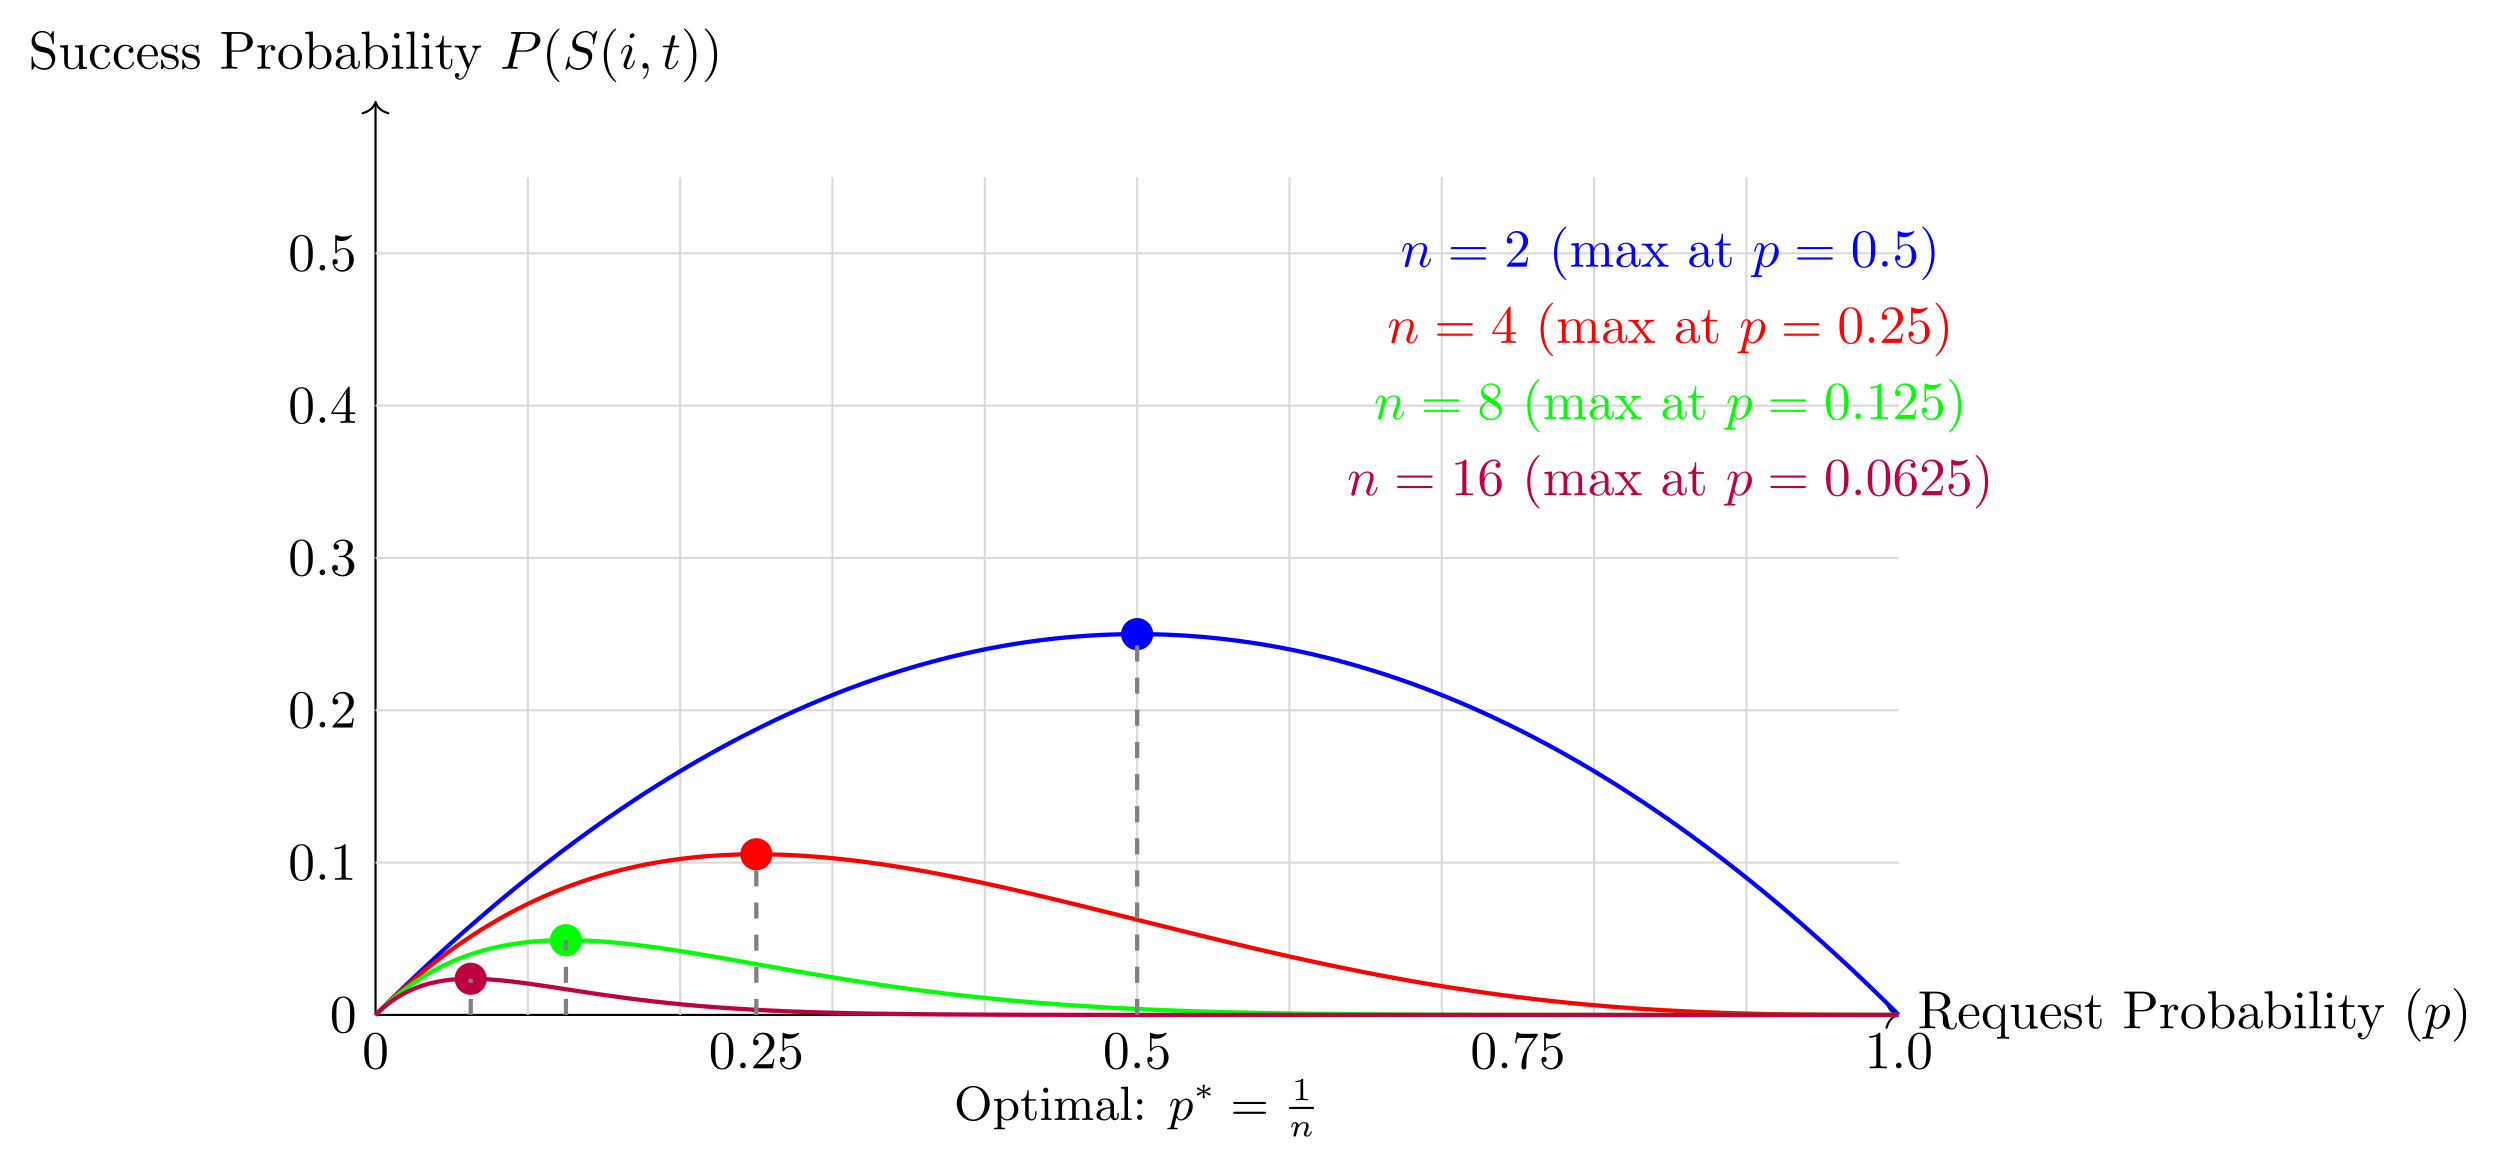 <?xml version="1.0" encoding="UTF-8"?>
<svg xmlns="http://www.w3.org/2000/svg" xmlns:xlink="http://www.w3.org/1999/xlink" width="465.244pt" height="216.779pt" viewBox="0 0 465.244 216.779">
<defs>
<g>
<g id="glyph-0-0">
<path d="M 2.234 -3.516 L 2.234 -6.094 C 2.234 -6.328 2.234 -6.453 2.453 -6.484 C 2.547 -6.5 2.844 -6.5 3.047 -6.5 C 3.938 -6.5 5.047 -6.453 5.047 -5.016 C 5.047 -4.328 4.812 -3.516 3.344 -3.516 Z M 4.344 -3.391 C 5.297 -3.625 6.078 -4.234 6.078 -5.016 C 6.078 -5.969 4.938 -6.812 3.484 -6.812 L 0.344 -6.812 L 0.344 -6.5 L 0.594 -6.5 C 1.359 -6.5 1.375 -6.391 1.375 -6.031 L 1.375 -0.781 C 1.375 -0.422 1.359 -0.312 0.594 -0.312 L 0.344 -0.312 L 0.344 0 C 0.703 -0.031 1.422 -0.031 1.797 -0.031 C 2.188 -0.031 2.906 -0.031 3.266 0 L 3.266 -0.312 L 3.016 -0.312 C 2.25 -0.312 2.234 -0.422 2.234 -0.781 L 2.234 -3.297 L 3.375 -3.297 C 3.531 -3.297 3.953 -3.297 4.312 -2.953 C 4.688 -2.609 4.688 -2.297 4.688 -1.625 C 4.688 -0.984 4.688 -0.578 5.094 -0.203 C 5.5 0.156 6.047 0.219 6.344 0.219 C 7.125 0.219 7.297 -0.594 7.297 -0.875 C 7.297 -0.938 7.297 -1.047 7.172 -1.047 C 7.062 -1.047 7.062 -0.953 7.047 -0.891 C 6.984 -0.172 6.641 0 6.391 0 C 5.906 0 5.828 -0.516 5.688 -1.438 L 5.547 -2.234 C 5.375 -2.875 4.891 -3.203 4.344 -3.391 Z M 4.344 -3.391 "/>
</g>
<g id="glyph-0-1">
<path d="M 1.109 -2.516 C 1.172 -4 2.016 -4.25 2.359 -4.25 C 3.375 -4.25 3.484 -2.906 3.484 -2.516 Z M 1.109 -2.297 L 3.891 -2.297 C 4.109 -2.297 4.141 -2.297 4.141 -2.516 C 4.141 -3.5 3.594 -4.469 2.359 -4.469 C 1.203 -4.469 0.281 -3.438 0.281 -2.188 C 0.281 -0.859 1.328 0.109 2.469 0.109 C 3.688 0.109 4.141 -1 4.141 -1.188 C 4.141 -1.281 4.062 -1.312 4 -1.312 C 3.922 -1.312 3.891 -1.25 3.875 -1.172 C 3.531 -0.141 2.625 -0.141 2.531 -0.141 C 2.031 -0.141 1.641 -0.438 1.406 -0.812 C 1.109 -1.281 1.109 -1.938 1.109 -2.297 Z M 1.109 -2.297 "/>
</g>
<g id="glyph-0-2">
<path d="M 3.781 -0.609 L 3.781 1.172 C 3.781 1.625 3.672 1.625 3.016 1.625 L 3.016 1.938 C 3.344 1.922 3.875 1.906 4.125 1.906 C 4.391 1.906 4.906 1.922 5.25 1.938 L 5.25 1.625 C 4.578 1.625 4.469 1.625 4.469 1.172 L 4.469 -4.406 L 4.25 -4.406 L 3.875 -3.5 C 3.75 -3.781 3.344 -4.406 2.547 -4.406 C 1.391 -4.406 0.344 -3.438 0.344 -2.141 C 0.344 -0.891 1.312 0.109 2.469 0.109 C 3.156 0.109 3.562 -0.312 3.781 -0.609 Z M 3.812 -2.766 L 3.812 -1.359 C 3.812 -1.031 3.641 -0.75 3.422 -0.516 C 3.297 -0.375 2.969 -0.109 2.5 -0.109 C 1.781 -0.109 1.172 -1 1.172 -2.141 C 1.172 -3.328 1.859 -4.156 2.609 -4.156 C 3.406 -4.156 3.812 -3.297 3.812 -2.766 Z M 3.812 -2.766 "/>
</g>
<g id="glyph-0-3">
<path d="M 3.891 -0.781 L 3.891 0.109 L 5.328 0 L 5.328 -0.312 C 4.641 -0.312 4.562 -0.375 4.562 -0.875 L 4.562 -4.406 L 3.094 -4.297 L 3.094 -3.984 C 3.781 -3.984 3.875 -3.922 3.875 -3.422 L 3.875 -1.656 C 3.875 -0.781 3.391 -0.109 2.656 -0.109 C 1.828 -0.109 1.781 -0.578 1.781 -1.094 L 1.781 -4.406 L 0.312 -4.297 L 0.312 -3.984 C 1.094 -3.984 1.094 -3.953 1.094 -3.078 L 1.094 -1.578 C 1.094 -0.797 1.094 0.109 2.609 0.109 C 3.172 0.109 3.609 -0.172 3.891 -0.781 Z M 3.891 -0.781 "/>
</g>
<g id="glyph-0-4">
<path d="M 2.078 -1.938 C 2.297 -1.891 3.109 -1.734 3.109 -1.016 C 3.109 -0.516 2.766 -0.109 1.984 -0.109 C 1.141 -0.109 0.781 -0.672 0.594 -1.531 C 0.562 -1.656 0.562 -1.688 0.453 -1.688 C 0.328 -1.688 0.328 -1.625 0.328 -1.453 L 0.328 -0.125 C 0.328 0.047 0.328 0.109 0.438 0.109 C 0.484 0.109 0.5 0.094 0.688 -0.094 C 0.703 -0.109 0.703 -0.125 0.891 -0.312 C 1.328 0.094 1.781 0.109 1.984 0.109 C 3.125 0.109 3.594 -0.562 3.594 -1.281 C 3.594 -1.797 3.297 -2.109 3.172 -2.219 C 2.844 -2.547 2.453 -2.625 2.031 -2.703 C 1.469 -2.812 0.812 -2.938 0.812 -3.516 C 0.812 -3.875 1.062 -4.281 1.922 -4.281 C 3.016 -4.281 3.078 -3.375 3.094 -3.078 C 3.094 -2.984 3.188 -2.984 3.203 -2.984 C 3.344 -2.984 3.344 -3.031 3.344 -3.219 L 3.344 -4.234 C 3.344 -4.391 3.344 -4.469 3.234 -4.469 C 3.188 -4.469 3.156 -4.469 3.031 -4.344 C 3 -4.312 2.906 -4.219 2.859 -4.188 C 2.484 -4.469 2.078 -4.469 1.922 -4.469 C 0.703 -4.469 0.328 -3.797 0.328 -3.234 C 0.328 -2.891 0.484 -2.609 0.75 -2.391 C 1.078 -2.141 1.359 -2.078 2.078 -1.938 Z M 2.078 -1.938 "/>
</g>
<g id="glyph-0-5">
<path d="M 1.719 -3.984 L 3.156 -3.984 L 3.156 -4.297 L 1.719 -4.297 L 1.719 -6.125 L 1.469 -6.125 C 1.469 -5.312 1.172 -4.25 0.188 -4.203 L 0.188 -3.984 L 1.031 -3.984 L 1.031 -1.234 C 1.031 -0.016 1.969 0.109 2.328 0.109 C 3.031 0.109 3.312 -0.594 3.312 -1.234 L 3.312 -1.797 L 3.062 -1.797 L 3.062 -1.25 C 3.062 -0.516 2.766 -0.141 2.391 -0.141 C 1.719 -0.141 1.719 -1.047 1.719 -1.219 Z M 1.719 -3.984 "/>
</g>
<g id="glyph-0-6">
<path d="M 2.266 -3.156 L 3.953 -3.156 C 5.141 -3.156 6.219 -3.953 6.219 -4.953 C 6.219 -5.938 5.234 -6.812 3.875 -6.812 L 0.344 -6.812 L 0.344 -6.5 L 0.594 -6.5 C 1.359 -6.5 1.375 -6.391 1.375 -6.031 L 1.375 -0.781 C 1.375 -0.422 1.359 -0.312 0.594 -0.312 L 0.344 -0.312 L 0.344 0 C 0.703 -0.031 1.438 -0.031 1.812 -0.031 C 2.188 -0.031 2.938 -0.031 3.297 0 L 3.297 -0.312 L 3.047 -0.312 C 2.281 -0.312 2.266 -0.422 2.266 -0.781 Z M 2.234 -3.406 L 2.234 -6.094 C 2.234 -6.438 2.25 -6.5 2.719 -6.5 L 3.609 -6.5 C 5.188 -6.5 5.188 -5.438 5.188 -4.953 C 5.188 -4.484 5.188 -3.406 3.609 -3.406 Z M 2.234 -3.406 "/>
</g>
<g id="glyph-0-7">
<path d="M 1.672 -3.312 L 1.672 -4.406 L 0.281 -4.297 L 0.281 -3.984 C 0.984 -3.984 1.062 -3.922 1.062 -3.422 L 1.062 -0.75 C 1.062 -0.312 0.953 -0.312 0.281 -0.312 L 0.281 0 C 0.672 -0.016 1.141 -0.031 1.422 -0.031 C 1.812 -0.031 2.281 -0.031 2.688 0 L 2.688 -0.312 L 2.469 -0.312 C 1.734 -0.312 1.719 -0.422 1.719 -0.781 L 1.719 -2.312 C 1.719 -3.297 2.141 -4.188 2.891 -4.188 C 2.953 -4.188 2.984 -4.188 3 -4.172 C 2.969 -4.172 2.766 -4.047 2.766 -3.781 C 2.766 -3.516 2.984 -3.359 3.203 -3.359 C 3.375 -3.359 3.625 -3.484 3.625 -3.797 C 3.625 -4.109 3.312 -4.406 2.891 -4.406 C 2.156 -4.406 1.797 -3.734 1.672 -3.312 Z M 1.672 -3.312 "/>
</g>
<g id="glyph-0-8">
<path d="M 4.688 -2.141 C 4.688 -3.406 3.703 -4.469 2.5 -4.469 C 1.25 -4.469 0.281 -3.375 0.281 -2.141 C 0.281 -0.844 1.312 0.109 2.484 0.109 C 3.688 0.109 4.688 -0.875 4.688 -2.141 Z M 2.5 -0.141 C 2.062 -0.141 1.625 -0.344 1.359 -0.812 C 1.109 -1.25 1.109 -1.859 1.109 -2.219 C 1.109 -2.609 1.109 -3.141 1.344 -3.578 C 1.609 -4.031 2.078 -4.25 2.484 -4.25 C 2.922 -4.25 3.344 -4.031 3.609 -3.594 C 3.875 -3.172 3.875 -2.594 3.875 -2.219 C 3.875 -1.859 3.875 -1.312 3.656 -0.875 C 3.422 -0.422 2.984 -0.141 2.5 -0.141 Z M 2.5 -0.141 "/>
</g>
<g id="glyph-0-9">
<path d="M 1.719 -3.766 L 1.719 -6.922 L 0.281 -6.812 L 0.281 -6.5 C 0.984 -6.5 1.062 -6.438 1.062 -5.938 L 1.062 0 L 1.312 0 C 1.312 -0.016 1.391 -0.156 1.672 -0.625 C 1.812 -0.391 2.234 0.109 2.969 0.109 C 4.156 0.109 5.188 -0.875 5.188 -2.156 C 5.188 -3.422 4.219 -4.406 3.078 -4.406 C 2.297 -4.406 1.875 -3.938 1.719 -3.766 Z M 1.75 -1.141 L 1.75 -3.188 C 1.75 -3.375 1.75 -3.391 1.859 -3.547 C 2.25 -4.109 2.797 -4.188 3.031 -4.188 C 3.484 -4.188 3.844 -3.922 4.078 -3.547 C 4.344 -3.141 4.359 -2.578 4.359 -2.156 C 4.359 -1.797 4.344 -1.203 4.062 -0.75 C 3.844 -0.438 3.469 -0.109 2.938 -0.109 C 2.484 -0.109 2.125 -0.344 1.891 -0.719 C 1.75 -0.922 1.75 -0.953 1.75 -1.141 Z M 1.75 -1.141 "/>
</g>
<g id="glyph-0-10">
<path d="M 3.312 -0.75 C 3.359 -0.359 3.625 0.062 4.094 0.062 C 4.312 0.062 4.922 -0.078 4.922 -0.891 L 4.922 -1.453 L 4.672 -1.453 L 4.672 -0.891 C 4.672 -0.312 4.422 -0.25 4.312 -0.25 C 3.984 -0.25 3.938 -0.703 3.938 -0.75 L 3.938 -2.734 C 3.938 -3.156 3.938 -3.547 3.578 -3.922 C 3.188 -4.312 2.688 -4.469 2.219 -4.469 C 1.391 -4.469 0.703 -4 0.703 -3.344 C 0.703 -3.047 0.906 -2.875 1.172 -2.875 C 1.453 -2.875 1.625 -3.078 1.625 -3.328 C 1.625 -3.453 1.578 -3.781 1.109 -3.781 C 1.391 -4.141 1.875 -4.25 2.188 -4.25 C 2.688 -4.25 3.25 -3.859 3.25 -2.969 L 3.25 -2.609 C 2.734 -2.578 2.047 -2.547 1.422 -2.25 C 0.672 -1.906 0.422 -1.391 0.422 -0.953 C 0.422 -0.141 1.391 0.109 2.016 0.109 C 2.672 0.109 3.125 -0.297 3.312 -0.75 Z M 3.25 -2.391 L 3.25 -1.391 C 3.25 -0.453 2.531 -0.109 2.078 -0.109 C 1.594 -0.109 1.188 -0.453 1.188 -0.953 C 1.188 -1.5 1.609 -2.328 3.25 -2.391 Z M 3.25 -2.391 "/>
</g>
<g id="glyph-0-11">
<path d="M 1.766 -4.406 L 0.375 -4.297 L 0.375 -3.984 C 1.016 -3.984 1.109 -3.922 1.109 -3.438 L 1.109 -0.75 C 1.109 -0.312 1 -0.312 0.328 -0.312 L 0.328 0 C 0.641 -0.016 1.188 -0.031 1.422 -0.031 C 1.781 -0.031 2.125 -0.016 2.469 0 L 2.469 -0.312 C 1.797 -0.312 1.766 -0.359 1.766 -0.75 Z M 1.797 -6.141 C 1.797 -6.453 1.562 -6.672 1.281 -6.672 C 0.969 -6.672 0.75 -6.406 0.75 -6.141 C 0.75 -5.875 0.969 -5.609 1.281 -5.609 C 1.562 -5.609 1.797 -5.828 1.797 -6.141 Z M 1.797 -6.141 "/>
</g>
<g id="glyph-0-12">
<path d="M 1.766 -6.922 L 0.328 -6.812 L 0.328 -6.5 C 1.031 -6.5 1.109 -6.438 1.109 -5.938 L 1.109 -0.75 C 1.109 -0.312 1 -0.312 0.328 -0.312 L 0.328 0 C 0.656 -0.016 1.188 -0.031 1.438 -0.031 C 1.688 -0.031 2.172 -0.016 2.547 0 L 2.547 -0.312 C 1.875 -0.312 1.766 -0.312 1.766 -0.75 Z M 1.766 -6.922 "/>
</g>
<g id="glyph-0-13">
<path d="M 4.141 -3.344 C 4.391 -3.984 4.906 -3.984 5.062 -3.984 L 5.062 -4.297 C 4.828 -4.281 4.547 -4.266 4.312 -4.266 C 4.141 -4.266 3.672 -4.281 3.453 -4.297 L 3.453 -3.984 C 3.766 -3.984 3.922 -3.812 3.922 -3.562 C 3.922 -3.453 3.906 -3.438 3.859 -3.312 L 2.844 -0.875 L 1.75 -3.547 C 1.703 -3.656 1.688 -3.688 1.688 -3.734 C 1.688 -3.984 2.047 -3.984 2.25 -3.984 L 2.25 -4.297 C 1.984 -4.281 1.328 -4.266 1.156 -4.266 C 0.891 -4.266 0.484 -4.281 0.188 -4.297 L 0.188 -3.984 C 0.672 -3.984 0.859 -3.984 1 -3.641 L 2.5 0 C 2.438 0.125 2.297 0.453 2.25 0.594 C 2.031 1.141 1.75 1.828 1.109 1.828 C 1.062 1.828 0.828 1.828 0.641 1.641 C 0.953 1.609 1.031 1.391 1.031 1.219 C 1.031 0.969 0.844 0.812 0.609 0.812 C 0.406 0.812 0.188 0.938 0.188 1.234 C 0.188 1.688 0.609 2.047 1.109 2.047 C 1.734 2.047 2.141 1.469 2.375 0.906 Z M 4.141 -3.344 "/>
</g>
<g id="glyph-0-14">
<path d="M 3.297 2.391 C 3.297 2.359 3.297 2.344 3.125 2.172 C 1.891 0.922 1.562 -0.969 1.562 -2.5 C 1.562 -4.234 1.938 -5.969 3.172 -7.203 C 3.297 -7.328 3.297 -7.344 3.297 -7.375 C 3.297 -7.453 3.266 -7.484 3.203 -7.484 C 3.094 -7.484 2.203 -6.797 1.609 -5.531 C 1.109 -4.438 0.984 -3.328 0.984 -2.5 C 0.984 -1.719 1.094 -0.516 1.641 0.625 C 2.25 1.844 3.094 2.5 3.203 2.5 C 3.266 2.5 3.297 2.469 3.297 2.391 Z M 3.297 2.391 "/>
</g>
<g id="glyph-0-15">
<path d="M 2.875 -2.5 C 2.875 -3.266 2.766 -4.469 2.219 -5.609 C 1.625 -6.828 0.766 -7.484 0.672 -7.484 C 0.609 -7.484 0.562 -7.438 0.562 -7.375 C 0.562 -7.344 0.562 -7.328 0.75 -7.141 C 1.734 -6.156 2.297 -4.578 2.297 -2.5 C 2.297 -0.781 1.938 0.969 0.703 2.219 C 0.562 2.344 0.562 2.359 0.562 2.391 C 0.562 2.453 0.609 2.5 0.672 2.5 C 0.766 2.5 1.672 1.812 2.25 0.547 C 2.766 -0.547 2.875 -1.656 2.875 -2.5 Z M 2.875 -2.5 "/>
</g>
<g id="glyph-0-16">
<path d="M 3.484 -3.875 L 2.203 -4.172 C 1.578 -4.328 1.203 -4.859 1.203 -5.438 C 1.203 -6.141 1.734 -6.75 2.516 -6.75 C 4.172 -6.75 4.391 -5.109 4.453 -4.672 C 4.469 -4.609 4.469 -4.547 4.578 -4.547 C 4.703 -4.547 4.703 -4.594 4.703 -4.781 L 4.703 -6.781 C 4.703 -6.953 4.703 -7.031 4.594 -7.031 C 4.531 -7.031 4.516 -7.016 4.453 -6.891 L 4.094 -6.328 C 3.797 -6.625 3.391 -7.031 2.5 -7.031 C 1.391 -7.031 0.562 -6.156 0.562 -5.094 C 0.562 -4.266 1.094 -3.531 1.859 -3.266 C 1.969 -3.234 2.484 -3.109 3.188 -2.938 C 3.453 -2.875 3.75 -2.797 4.031 -2.438 C 4.234 -2.172 4.344 -1.844 4.344 -1.516 C 4.344 -0.812 3.844 -0.094 3 -0.094 C 2.719 -0.094 1.953 -0.141 1.422 -0.625 C 0.844 -1.172 0.812 -1.797 0.812 -2.156 C 0.797 -2.266 0.719 -2.266 0.688 -2.266 C 0.562 -2.266 0.562 -2.188 0.562 -2.016 L 0.562 -0.016 C 0.562 0.156 0.562 0.219 0.672 0.219 C 0.734 0.219 0.75 0.203 0.812 0.094 C 0.812 0.078 0.844 0.047 1.172 -0.484 C 1.484 -0.141 2.125 0.219 3.016 0.219 C 4.172 0.219 4.969 -0.75 4.969 -1.859 C 4.969 -2.844 4.312 -3.672 3.484 -3.875 Z M 3.484 -3.875 "/>
</g>
<g id="glyph-0-17">
<path d="M 1.172 -2.172 C 1.172 -3.797 1.984 -4.219 2.516 -4.219 C 2.609 -4.219 3.234 -4.203 3.578 -3.844 C 3.172 -3.812 3.109 -3.516 3.109 -3.391 C 3.109 -3.125 3.297 -2.938 3.562 -2.938 C 3.828 -2.938 4.031 -3.094 4.031 -3.406 C 4.031 -4.078 3.266 -4.469 2.5 -4.469 C 1.25 -4.469 0.344 -3.391 0.344 -2.156 C 0.344 -0.875 1.328 0.109 2.484 0.109 C 3.812 0.109 4.141 -1.094 4.141 -1.188 C 4.141 -1.281 4.031 -1.281 4 -1.281 C 3.922 -1.281 3.891 -1.25 3.875 -1.188 C 3.594 -0.266 2.938 -0.141 2.578 -0.141 C 2.047 -0.141 1.172 -0.562 1.172 -2.172 Z M 1.172 -2.172 "/>
</g>
<g id="glyph-0-18">
<path d="M 4.578 -3.188 C 4.578 -3.984 4.531 -4.781 4.188 -5.516 C 3.734 -6.484 2.906 -6.641 2.5 -6.641 C 1.891 -6.641 1.172 -6.375 0.75 -5.453 C 0.438 -4.766 0.391 -3.984 0.391 -3.188 C 0.391 -2.438 0.422 -1.547 0.844 -0.781 C 1.266 0.016 2 0.219 2.484 0.219 C 3.016 0.219 3.781 0.016 4.219 -0.938 C 4.531 -1.625 4.578 -2.406 4.578 -3.188 Z M 2.484 0 C 2.094 0 1.5 -0.25 1.328 -1.203 C 1.219 -1.797 1.219 -2.719 1.219 -3.312 C 1.219 -3.953 1.219 -4.609 1.297 -5.141 C 1.484 -6.328 2.234 -6.422 2.484 -6.422 C 2.812 -6.422 3.469 -6.234 3.656 -5.25 C 3.766 -4.688 3.766 -3.938 3.766 -3.312 C 3.766 -2.562 3.766 -1.891 3.656 -1.25 C 3.5 -0.297 2.938 0 2.484 0 Z M 2.484 0 "/>
</g>
<g id="glyph-0-19">
<path d="M 1.906 -0.531 C 1.906 -0.812 1.672 -1.062 1.391 -1.062 C 1.094 -1.062 0.859 -0.812 0.859 -0.531 C 0.859 -0.234 1.094 0 1.391 0 C 1.672 0 1.906 -0.234 1.906 -0.531 Z M 1.906 -0.531 "/>
</g>
<g id="glyph-0-20">
<path d="M 1.266 -0.766 L 2.328 -1.797 C 3.875 -3.172 4.469 -3.703 4.469 -4.703 C 4.469 -5.844 3.578 -6.641 2.359 -6.641 C 1.234 -6.641 0.5 -5.719 0.5 -4.828 C 0.5 -4.281 1 -4.281 1.031 -4.281 C 1.203 -4.281 1.547 -4.391 1.547 -4.812 C 1.547 -5.062 1.359 -5.328 1.016 -5.328 C 0.938 -5.328 0.922 -5.328 0.891 -5.312 C 1.109 -5.969 1.656 -6.328 2.234 -6.328 C 3.141 -6.328 3.562 -5.516 3.562 -4.703 C 3.562 -3.906 3.078 -3.125 2.516 -2.5 L 0.609 -0.375 C 0.5 -0.266 0.5 -0.234 0.5 0 L 4.203 0 L 4.469 -1.734 L 4.234 -1.734 C 4.172 -1.438 4.109 -1 4 -0.844 C 3.938 -0.766 3.281 -0.766 3.062 -0.766 Z M 1.266 -0.766 "/>
</g>
<g id="glyph-0-21">
<path d="M 4.469 -2 C 4.469 -3.188 3.656 -4.188 2.578 -4.188 C 2.109 -4.188 1.672 -4.031 1.312 -3.672 L 1.312 -5.625 C 1.516 -5.562 1.844 -5.5 2.156 -5.5 C 3.391 -5.5 4.094 -6.406 4.094 -6.531 C 4.094 -6.594 4.062 -6.641 3.984 -6.641 C 3.984 -6.641 3.953 -6.641 3.906 -6.609 C 3.703 -6.516 3.219 -6.312 2.547 -6.312 C 2.156 -6.312 1.688 -6.391 1.219 -6.594 C 1.141 -6.625 1.125 -6.625 1.109 -6.625 C 1 -6.625 1 -6.547 1 -6.391 L 1 -3.438 C 1 -3.266 1 -3.188 1.141 -3.188 C 1.219 -3.188 1.234 -3.203 1.281 -3.266 C 1.391 -3.422 1.75 -3.969 2.562 -3.969 C 3.078 -3.969 3.328 -3.516 3.406 -3.328 C 3.562 -2.953 3.594 -2.578 3.594 -2.078 C 3.594 -1.719 3.594 -1.125 3.344 -0.703 C 3.109 -0.312 2.734 -0.062 2.281 -0.062 C 1.562 -0.062 0.984 -0.594 0.812 -1.172 C 0.844 -1.172 0.875 -1.156 0.984 -1.156 C 1.312 -1.156 1.484 -1.406 1.484 -1.641 C 1.484 -1.891 1.312 -2.141 0.984 -2.141 C 0.844 -2.141 0.5 -2.062 0.5 -1.609 C 0.5 -0.75 1.188 0.219 2.297 0.219 C 3.453 0.219 4.469 -0.734 4.469 -2 Z M 4.469 -2 "/>
</g>
<g id="glyph-0-22">
<path d="M 4.75 -6.078 C 4.828 -6.188 4.828 -6.203 4.828 -6.422 L 2.406 -6.422 C 1.203 -6.422 1.172 -6.547 1.141 -6.734 L 0.891 -6.734 L 0.562 -4.688 L 0.812 -4.688 C 0.844 -4.844 0.922 -5.469 1.062 -5.594 C 1.125 -5.656 1.906 -5.656 2.031 -5.656 L 4.094 -5.656 C 3.984 -5.5 3.203 -4.406 2.984 -4.078 C 2.078 -2.734 1.75 -1.344 1.75 -0.328 C 1.75 -0.234 1.75 0.219 2.219 0.219 C 2.672 0.219 2.672 -0.234 2.672 -0.328 L 2.672 -0.844 C 2.672 -1.391 2.703 -1.938 2.781 -2.469 C 2.828 -2.703 2.953 -3.562 3.406 -4.172 Z M 4.75 -6.078 "/>
</g>
<g id="glyph-0-23">
<path d="M 2.938 -6.375 C 2.938 -6.625 2.938 -6.641 2.703 -6.641 C 2.078 -6 1.203 -6 0.891 -6 L 0.891 -5.688 C 1.094 -5.688 1.672 -5.688 2.188 -5.953 L 2.188 -0.781 C 2.188 -0.422 2.156 -0.312 1.266 -0.312 L 0.953 -0.312 L 0.953 0 C 1.297 -0.031 2.156 -0.031 2.562 -0.031 C 2.953 -0.031 3.828 -0.031 4.172 0 L 4.172 -0.312 L 3.859 -0.312 C 2.953 -0.312 2.938 -0.422 2.938 -0.781 Z M 2.938 -6.375 "/>
</g>
<g id="glyph-0-24">
<path d="M 2.891 -3.516 C 3.703 -3.781 4.281 -4.469 4.281 -5.266 C 4.281 -6.078 3.406 -6.641 2.453 -6.641 C 1.453 -6.641 0.688 -6.047 0.688 -5.281 C 0.688 -4.953 0.906 -4.766 1.203 -4.766 C 1.5 -4.766 1.703 -4.984 1.703 -5.281 C 1.703 -5.766 1.234 -5.766 1.094 -5.766 C 1.391 -6.266 2.047 -6.391 2.406 -6.391 C 2.828 -6.391 3.375 -6.172 3.375 -5.281 C 3.375 -5.156 3.344 -4.578 3.094 -4.141 C 2.797 -3.656 2.453 -3.625 2.203 -3.625 C 2.125 -3.609 1.891 -3.594 1.812 -3.594 C 1.734 -3.578 1.672 -3.562 1.672 -3.469 C 1.672 -3.359 1.734 -3.359 1.906 -3.359 L 2.344 -3.359 C 3.156 -3.359 3.531 -2.688 3.531 -1.703 C 3.531 -0.344 2.844 -0.062 2.406 -0.062 C 1.969 -0.062 1.219 -0.234 0.875 -0.812 C 1.219 -0.766 1.531 -0.984 1.531 -1.359 C 1.531 -1.719 1.266 -1.922 0.984 -1.922 C 0.734 -1.922 0.422 -1.781 0.422 -1.344 C 0.422 -0.438 1.344 0.219 2.438 0.219 C 3.656 0.219 4.562 -0.688 4.562 -1.703 C 4.562 -2.516 3.922 -3.297 2.891 -3.516 Z M 2.891 -3.516 "/>
</g>
<g id="glyph-0-25">
<path d="M 2.938 -1.641 L 2.938 -0.781 C 2.938 -0.422 2.906 -0.312 2.172 -0.312 L 1.969 -0.312 L 1.969 0 C 2.375 -0.031 2.891 -0.031 3.312 -0.031 C 3.734 -0.031 4.25 -0.031 4.672 0 L 4.672 -0.312 L 4.453 -0.312 C 3.719 -0.312 3.703 -0.422 3.703 -0.781 L 3.703 -1.641 L 4.688 -1.641 L 4.688 -1.953 L 3.703 -1.953 L 3.703 -6.484 C 3.703 -6.688 3.703 -6.75 3.531 -6.75 C 3.453 -6.75 3.422 -6.75 3.344 -6.625 L 0.281 -1.953 L 0.281 -1.641 Z M 2.984 -1.953 L 0.562 -1.953 L 2.984 -5.672 Z M 2.984 -1.953 "/>
</g>
<g id="glyph-0-26">
<path d="M 6.844 -3.266 C 7 -3.266 7.188 -3.266 7.188 -3.453 C 7.188 -3.656 7 -3.656 6.859 -3.656 L 0.891 -3.656 C 0.75 -3.656 0.562 -3.656 0.562 -3.453 C 0.562 -3.266 0.75 -3.266 0.891 -3.266 Z M 6.859 -1.328 C 7 -1.328 7.188 -1.328 7.188 -1.531 C 7.188 -1.719 7 -1.719 6.844 -1.719 L 0.891 -1.719 C 0.75 -1.719 0.562 -1.719 0.562 -1.531 C 0.562 -1.328 0.75 -1.328 0.891 -1.328 Z M 6.859 -1.328 "/>
</g>
<g id="glyph-0-27">
<path d="M 1.094 -3.422 L 1.094 -0.75 C 1.094 -0.312 0.984 -0.312 0.312 -0.312 L 0.312 0 C 0.672 -0.016 1.172 -0.031 1.453 -0.031 C 1.703 -0.031 2.219 -0.016 2.562 0 L 2.562 -0.312 C 1.891 -0.312 1.781 -0.312 1.781 -0.75 L 1.781 -2.594 C 1.781 -3.625 2.5 -4.188 3.125 -4.188 C 3.766 -4.188 3.875 -3.656 3.875 -3.078 L 3.875 -0.75 C 3.875 -0.312 3.766 -0.312 3.094 -0.312 L 3.094 0 C 3.438 -0.016 3.953 -0.031 4.219 -0.031 C 4.469 -0.031 5 -0.016 5.328 0 L 5.328 -0.312 C 4.672 -0.312 4.562 -0.312 4.562 -0.75 L 4.562 -2.594 C 4.562 -3.625 5.266 -4.188 5.906 -4.188 C 6.531 -4.188 6.641 -3.656 6.641 -3.078 L 6.641 -0.75 C 6.641 -0.312 6.531 -0.312 5.859 -0.312 L 5.859 0 C 6.203 -0.016 6.719 -0.031 6.984 -0.031 C 7.25 -0.031 7.766 -0.016 8.109 0 L 8.109 -0.312 C 7.594 -0.312 7.344 -0.312 7.328 -0.609 L 7.328 -2.516 C 7.328 -3.375 7.328 -3.672 7.016 -4.031 C 6.875 -4.203 6.547 -4.406 5.969 -4.406 C 5.141 -4.406 4.688 -3.812 4.531 -3.422 C 4.391 -4.297 3.656 -4.406 3.203 -4.406 C 2.469 -4.406 2 -3.984 1.719 -3.359 L 1.719 -4.406 L 0.312 -4.297 L 0.312 -3.984 C 1.016 -3.984 1.094 -3.922 1.094 -3.422 Z M 1.094 -3.422 "/>
</g>
<g id="glyph-0-28">
<path d="M 2.859 -2.344 C 3.156 -2.719 3.531 -3.203 3.781 -3.469 C 4.094 -3.828 4.5 -3.984 4.969 -3.984 L 4.969 -4.297 C 4.703 -4.281 4.406 -4.266 4.141 -4.266 C 3.844 -4.266 3.312 -4.281 3.188 -4.297 L 3.188 -3.984 C 3.406 -3.969 3.484 -3.844 3.484 -3.672 C 3.484 -3.516 3.375 -3.391 3.328 -3.328 L 2.719 -2.547 L 1.938 -3.562 C 1.844 -3.656 1.844 -3.672 1.844 -3.734 C 1.844 -3.891 2 -3.984 2.188 -3.984 L 2.188 -4.297 C 1.938 -4.281 1.281 -4.266 1.109 -4.266 C 0.906 -4.266 0.438 -4.281 0.172 -4.297 L 0.172 -3.984 C 0.875 -3.984 0.875 -3.984 1.344 -3.375 L 2.328 -2.094 L 1.391 -0.906 C 0.922 -0.328 0.328 -0.312 0.125 -0.312 L 0.125 0 C 0.375 -0.016 0.688 -0.031 0.953 -0.031 C 1.234 -0.031 1.656 -0.016 1.891 0 L 1.891 -0.312 C 1.672 -0.344 1.609 -0.469 1.609 -0.625 C 1.609 -0.844 1.891 -1.172 2.5 -1.891 L 3.266 -0.891 C 3.344 -0.781 3.469 -0.625 3.469 -0.562 C 3.469 -0.469 3.375 -0.312 3.109 -0.312 L 3.109 0 C 3.406 -0.016 3.969 -0.031 4.188 -0.031 C 4.453 -0.031 4.844 -0.016 5.141 0 L 5.141 -0.312 C 4.609 -0.312 4.422 -0.328 4.203 -0.625 Z M 2.859 -2.344 "/>
</g>
<g id="glyph-0-29">
<path d="M 1.625 -4.562 C 1.172 -4.859 1.125 -5.188 1.125 -5.359 C 1.125 -5.969 1.781 -6.391 2.484 -6.391 C 3.203 -6.391 3.844 -5.875 3.844 -5.156 C 3.844 -4.578 3.453 -4.109 2.859 -3.766 Z M 3.078 -3.609 C 3.797 -3.984 4.281 -4.5 4.281 -5.156 C 4.281 -6.078 3.406 -6.641 2.5 -6.641 C 1.5 -6.641 0.688 -5.906 0.688 -4.969 C 0.688 -4.797 0.703 -4.344 1.125 -3.875 C 1.234 -3.766 1.609 -3.516 1.859 -3.344 C 1.281 -3.047 0.422 -2.5 0.422 -1.5 C 0.422 -0.453 1.438 0.219 2.484 0.219 C 3.609 0.219 4.562 -0.609 4.562 -1.672 C 4.562 -2.031 4.453 -2.484 4.062 -2.906 C 3.875 -3.109 3.719 -3.203 3.078 -3.609 Z M 2.078 -3.188 L 3.312 -2.406 C 3.594 -2.219 4.062 -1.922 4.062 -1.312 C 4.062 -0.578 3.312 -0.062 2.5 -0.062 C 1.641 -0.062 0.922 -0.672 0.922 -1.5 C 0.922 -2.078 1.234 -2.719 2.078 -3.188 Z M 2.078 -3.188 "/>
</g>
<g id="glyph-0-30">
<path d="M 1.312 -3.266 L 1.312 -3.516 C 1.312 -6.031 2.547 -6.391 3.062 -6.391 C 3.297 -6.391 3.719 -6.328 3.938 -5.984 C 3.781 -5.984 3.391 -5.984 3.391 -5.547 C 3.391 -5.234 3.625 -5.078 3.844 -5.078 C 4 -5.078 4.312 -5.172 4.312 -5.562 C 4.312 -6.156 3.875 -6.641 3.047 -6.641 C 1.766 -6.641 0.422 -5.359 0.422 -3.156 C 0.422 -0.484 1.578 0.219 2.5 0.219 C 3.609 0.219 4.562 -0.719 4.562 -2.031 C 4.562 -3.297 3.672 -4.25 2.562 -4.25 C 1.891 -4.25 1.516 -3.75 1.312 -3.266 Z M 2.5 -0.062 C 1.875 -0.062 1.578 -0.656 1.516 -0.812 C 1.328 -1.281 1.328 -2.078 1.328 -2.25 C 1.328 -3.031 1.656 -4.031 2.547 -4.031 C 2.719 -4.031 3.172 -4.031 3.484 -3.406 C 3.656 -3.047 3.656 -2.531 3.656 -2.047 C 3.656 -1.562 3.656 -1.062 3.484 -0.703 C 3.188 -0.109 2.734 -0.062 2.5 -0.062 Z M 2.5 -0.062 "/>
</g>
<g id="glyph-1-0">
<path d="M 0.453 1.219 C 0.375 1.562 0.344 1.625 -0.094 1.625 C -0.203 1.625 -0.312 1.625 -0.312 1.812 C -0.312 1.891 -0.266 1.938 -0.188 1.938 C 0.078 1.938 0.375 1.906 0.641 1.906 C 0.984 1.906 1.312 1.938 1.641 1.938 C 1.688 1.938 1.812 1.938 1.812 1.734 C 1.812 1.625 1.719 1.625 1.578 1.625 C 1.078 1.625 1.078 1.562 1.078 1.469 C 1.078 1.344 1.5 -0.281 1.562 -0.531 C 1.688 -0.234 1.969 0.109 2.484 0.109 C 3.641 0.109 4.891 -1.344 4.891 -2.812 C 4.891 -3.75 4.312 -4.406 3.562 -4.406 C 3.062 -4.406 2.578 -4.047 2.25 -3.656 C 2.156 -4.203 1.719 -4.406 1.359 -4.406 C 0.891 -4.406 0.703 -4.016 0.625 -3.844 C 0.438 -3.5 0.312 -2.906 0.312 -2.875 C 0.312 -2.766 0.406 -2.766 0.422 -2.766 C 0.531 -2.766 0.531 -2.781 0.594 -3 C 0.766 -3.703 0.969 -4.188 1.328 -4.188 C 1.5 -4.188 1.641 -4.109 1.641 -3.734 C 1.641 -3.5 1.609 -3.391 1.562 -3.219 Z M 2.203 -3.109 C 2.266 -3.375 2.547 -3.656 2.719 -3.812 C 3.078 -4.109 3.359 -4.188 3.531 -4.188 C 3.922 -4.188 4.172 -3.844 4.172 -3.25 C 4.172 -2.656 3.844 -1.516 3.656 -1.141 C 3.312 -0.438 2.844 -0.109 2.469 -0.109 C 1.812 -0.109 1.688 -0.938 1.688 -1 C 1.688 -1.016 1.688 -1.031 1.719 -1.156 Z M 2.203 -3.109 "/>
</g>
<g id="glyph-1-1">
<path d="M 3.016 -3.156 L 4.719 -3.156 C 6.125 -3.156 7.516 -4.188 7.516 -5.297 C 7.516 -6.078 6.859 -6.812 5.547 -6.812 L 2.328 -6.812 C 2.141 -6.812 2.031 -6.812 2.031 -6.625 C 2.031 -6.5 2.109 -6.5 2.312 -6.5 C 2.438 -6.5 2.625 -6.484 2.734 -6.484 C 2.906 -6.453 2.953 -6.438 2.953 -6.312 C 2.953 -6.281 2.953 -6.25 2.922 -6.125 L 1.578 -0.781 C 1.484 -0.391 1.469 -0.312 0.672 -0.312 C 0.516 -0.312 0.406 -0.312 0.406 -0.125 C 0.406 0 0.516 0 0.547 0 C 0.828 0 1.531 -0.031 1.812 -0.031 C 2.031 -0.031 2.25 -0.016 2.453 -0.016 C 2.672 -0.016 2.891 0 3.094 0 C 3.172 0 3.297 0 3.297 -0.203 C 3.297 -0.312 3.203 -0.312 3.016 -0.312 C 2.656 -0.312 2.375 -0.312 2.375 -0.484 C 2.375 -0.547 2.391 -0.594 2.406 -0.656 Z M 3.734 -6.125 C 3.828 -6.469 3.844 -6.5 4.281 -6.5 L 5.234 -6.5 C 6.062 -6.5 6.594 -6.234 6.594 -5.547 C 6.594 -5.156 6.391 -4.297 6 -3.938 C 5.5 -3.484 4.906 -3.406 4.469 -3.406 L 3.062 -3.406 Z M 3.734 -6.125 "/>
</g>
<g id="glyph-1-2">
<path d="M 6.438 -6.922 C 6.438 -6.953 6.406 -7.031 6.312 -7.031 C 6.266 -7.031 6.266 -7.016 6.141 -6.875 L 5.656 -6.312 C 5.406 -6.781 4.891 -7.031 4.234 -7.031 C 2.969 -7.031 1.781 -5.875 1.781 -4.672 C 1.781 -3.875 2.297 -3.406 2.812 -3.266 L 3.875 -2.984 C 4.25 -2.891 4.797 -2.734 4.797 -1.922 C 4.797 -1.031 3.984 -0.094 3 -0.094 C 2.359 -0.094 1.25 -0.312 1.25 -1.547 C 1.25 -1.781 1.312 -2.031 1.312 -2.078 C 1.328 -2.125 1.328 -2.141 1.328 -2.156 C 1.328 -2.25 1.266 -2.266 1.219 -2.266 C 1.172 -2.266 1.141 -2.25 1.109 -2.219 C 1.078 -2.188 0.516 0.094 0.516 0.125 C 0.516 0.172 0.562 0.219 0.625 0.219 C 0.672 0.219 0.688 0.203 0.812 0.062 L 1.297 -0.5 C 1.719 0.078 2.406 0.219 2.984 0.219 C 4.344 0.219 5.516 -1.109 5.516 -2.344 C 5.516 -3.031 5.172 -3.375 5.031 -3.516 C 4.797 -3.734 4.641 -3.781 3.766 -4 C 3.531 -4.062 3.188 -4.172 3.094 -4.188 C 2.828 -4.281 2.484 -4.562 2.484 -5.094 C 2.484 -5.906 3.281 -6.75 4.234 -6.75 C 5.047 -6.75 5.656 -6.312 5.656 -5.203 C 5.656 -4.891 5.625 -4.703 5.625 -4.641 C 5.625 -4.641 5.625 -4.547 5.734 -4.547 C 5.844 -4.547 5.859 -4.578 5.891 -4.75 Z M 6.438 -6.922 "/>
</g>
<g id="glyph-1-3">
<path d="M 2.828 -6.234 C 2.828 -6.438 2.688 -6.594 2.469 -6.594 C 2.188 -6.594 1.922 -6.328 1.922 -6.062 C 1.922 -5.875 2.062 -5.703 2.297 -5.703 C 2.531 -5.703 2.828 -5.938 2.828 -6.234 Z M 2.078 -2.484 C 2.188 -2.766 2.188 -2.797 2.297 -3.062 C 2.375 -3.266 2.422 -3.406 2.422 -3.594 C 2.422 -4.031 2.109 -4.406 1.609 -4.406 C 0.672 -4.406 0.297 -2.953 0.297 -2.875 C 0.297 -2.766 0.391 -2.766 0.406 -2.766 C 0.516 -2.766 0.516 -2.797 0.562 -2.953 C 0.844 -3.891 1.234 -4.188 1.578 -4.188 C 1.656 -4.188 1.828 -4.188 1.828 -3.875 C 1.828 -3.656 1.75 -3.453 1.719 -3.344 C 1.641 -3.094 1.188 -1.938 1.031 -1.5 C 0.922 -1.25 0.797 -0.922 0.797 -0.703 C 0.797 -0.234 1.141 0.109 1.609 0.109 C 2.547 0.109 2.922 -1.328 2.922 -1.422 C 2.922 -1.531 2.828 -1.531 2.797 -1.531 C 2.703 -1.531 2.703 -1.5 2.656 -1.344 C 2.469 -0.719 2.141 -0.109 1.641 -0.109 C 1.469 -0.109 1.391 -0.203 1.391 -0.438 C 1.391 -0.688 1.453 -0.828 1.688 -1.438 Z M 2.078 -2.484 "/>
</g>
<g id="glyph-1-4">
<path d="M 2.031 -0.016 C 2.031 -0.672 1.781 -1.062 1.391 -1.062 C 1.062 -1.062 0.859 -0.812 0.859 -0.531 C 0.859 -0.266 1.062 0 1.391 0 C 1.5 0 1.641 -0.047 1.734 -0.125 C 1.766 -0.156 1.781 -0.156 1.781 -0.156 C 1.797 -0.156 1.797 -0.156 1.797 -0.016 C 1.797 0.734 1.453 1.328 1.125 1.656 C 1.016 1.766 1.016 1.781 1.016 1.812 C 1.016 1.891 1.062 1.922 1.109 1.922 C 1.219 1.922 2.031 1.156 2.031 -0.016 Z M 2.031 -0.016 "/>
</g>
<g id="glyph-1-5">
<path d="M 2.047 -3.984 L 2.984 -3.984 C 3.188 -3.984 3.297 -3.984 3.297 -4.188 C 3.297 -4.297 3.188 -4.297 3.016 -4.297 L 2.141 -4.297 C 2.5 -5.719 2.547 -5.906 2.547 -5.969 C 2.547 -6.141 2.422 -6.234 2.25 -6.234 C 2.219 -6.234 1.938 -6.234 1.859 -5.875 L 1.469 -4.297 L 0.531 -4.297 C 0.328 -4.297 0.234 -4.297 0.234 -4.109 C 0.234 -3.984 0.312 -3.984 0.516 -3.984 L 1.391 -3.984 C 0.672 -1.156 0.625 -0.984 0.625 -0.812 C 0.625 -0.266 1 0.109 1.547 0.109 C 2.562 0.109 3.125 -1.344 3.125 -1.422 C 3.125 -1.531 3.047 -1.531 3.016 -1.531 C 2.922 -1.531 2.906 -1.5 2.859 -1.391 C 2.438 -0.344 1.906 -0.109 1.562 -0.109 C 1.359 -0.109 1.25 -0.234 1.25 -0.562 C 1.25 -0.812 1.281 -0.875 1.312 -1.047 Z M 2.047 -3.984 "/>
</g>
<g id="glyph-1-6">
<path d="M 0.875 -0.594 C 0.844 -0.438 0.781 -0.203 0.781 -0.156 C 0.781 0.016 0.922 0.109 1.078 0.109 C 1.203 0.109 1.375 0.031 1.453 -0.172 C 1.453 -0.188 1.578 -0.656 1.641 -0.906 L 1.859 -1.797 C 1.906 -2.031 1.969 -2.25 2.031 -2.469 C 2.062 -2.641 2.141 -2.938 2.156 -2.969 C 2.297 -3.281 2.828 -4.188 3.781 -4.188 C 4.234 -4.188 4.312 -3.812 4.312 -3.484 C 4.312 -2.875 3.828 -1.594 3.672 -1.172 C 3.578 -0.938 3.562 -0.812 3.562 -0.703 C 3.562 -0.234 3.922 0.109 4.391 0.109 C 5.328 0.109 5.688 -1.344 5.688 -1.422 C 5.688 -1.531 5.609 -1.531 5.578 -1.531 C 5.469 -1.531 5.469 -1.5 5.422 -1.344 C 5.219 -0.672 4.891 -0.109 4.406 -0.109 C 4.234 -0.109 4.172 -0.203 4.172 -0.438 C 4.172 -0.688 4.25 -0.922 4.344 -1.141 C 4.531 -1.672 4.953 -2.766 4.953 -3.344 C 4.953 -4 4.531 -4.406 3.812 -4.406 C 2.906 -4.406 2.422 -3.766 2.25 -3.531 C 2.203 -4.094 1.797 -4.406 1.328 -4.406 C 0.875 -4.406 0.688 -4.016 0.594 -3.844 C 0.422 -3.5 0.297 -2.906 0.297 -2.875 C 0.297 -2.766 0.391 -2.766 0.406 -2.766 C 0.516 -2.766 0.516 -2.781 0.578 -3 C 0.75 -3.703 0.953 -4.188 1.312 -4.188 C 1.5 -4.188 1.609 -4.062 1.609 -3.734 C 1.609 -3.516 1.578 -3.406 1.453 -2.891 Z M 0.875 -0.594 "/>
</g>
<g id="glyph-1-7">
<path d="M 1.906 -0.531 C 1.906 -0.812 1.672 -1.062 1.391 -1.062 C 1.094 -1.062 0.859 -0.812 0.859 -0.531 C 0.859 -0.234 1.094 0 1.391 0 C 1.672 0 1.906 -0.234 1.906 -0.531 Z M 1.906 -0.531 "/>
</g>
<g id="glyph-2-0">
<path d="M 6.641 -3.047 C 6.641 -4.875 5.25 -6.328 3.578 -6.328 C 1.906 -6.328 0.516 -4.859 0.516 -3.047 C 0.516 -1.219 1.906 0.203 3.578 0.203 C 5.25 0.203 6.641 -1.219 6.641 -3.047 Z M 3.578 -0.078 C 2.672 -0.078 1.422 -0.859 1.422 -3.172 C 1.422 -5.359 2.703 -6.078 3.578 -6.078 C 4.453 -6.078 5.734 -5.359 5.734 -3.172 C 5.734 -0.859 4.484 -0.078 3.578 -0.078 Z M 3.578 -0.078 "/>
</g>
<g id="glyph-2-1">
<path d="M 1.625 -3.016 C 1.922 -3.531 2.422 -3.719 2.797 -3.719 C 3.5 -3.719 4.031 -2.906 4.031 -1.938 C 4.031 -0.922 3.422 -0.125 2.703 -0.125 C 2.297 -0.125 1.953 -0.359 1.734 -0.672 C 1.625 -0.859 1.625 -0.875 1.625 -1.047 Z M 1.625 -0.438 C 1.859 -0.203 2.156 0.094 2.75 0.094 C 3.828 0.094 4.812 -0.766 4.812 -1.938 C 4.812 -3.062 3.922 -3.969 2.875 -3.969 C 2.391 -3.969 1.938 -3.766 1.594 -3.406 L 1.594 -3.969 L 0.266 -3.859 L 0.266 -3.594 C 0.906 -3.594 0.953 -3.531 0.953 -3.141 L 0.953 1.047 C 0.953 1.469 0.859 1.469 0.266 1.469 L 0.266 1.734 C 0.688 1.719 0.859 1.719 1.297 1.719 C 1.719 1.719 1.844 1.719 2.312 1.734 L 2.312 1.469 C 1.719 1.469 1.625 1.469 1.625 1.047 Z M 1.625 -0.438 "/>
</g>
<g id="glyph-2-2">
<path d="M 2.922 -3.594 L 2.922 -3.859 L 1.609 -3.859 L 1.609 -5.516 L 1.359 -5.516 C 1.359 -4.766 1.047 -3.844 0.172 -3.812 L 0.172 -3.594 L 0.953 -3.594 L 0.953 -1.109 C 0.953 -0.109 1.672 0.094 2.156 0.094 C 2.75 0.094 3.062 -0.469 3.062 -1.109 L 3.062 -1.625 L 2.812 -1.625 L 2.812 -1.141 C 2.812 -0.469 2.531 -0.156 2.219 -0.156 C 1.609 -0.156 1.609 -0.938 1.609 -1.109 L 1.609 -3.594 Z M 2.922 -3.594 "/>
</g>
<g id="glyph-2-3">
<path d="M 1.656 -3.969 L 0.359 -3.859 L 0.359 -3.594 C 0.938 -3.594 1.016 -3.531 1.016 -3.094 L 1.016 -0.688 C 1.016 -0.281 0.922 -0.281 0.328 -0.281 L 0.328 0 C 0.719 -0.016 0.922 -0.031 1.312 -0.031 C 1.453 -0.031 1.828 -0.031 2.266 0 L 2.266 -0.281 C 1.688 -0.281 1.656 -0.328 1.656 -0.672 Z M 1.672 -5.531 C 1.672 -5.797 1.469 -6.016 1.188 -6.016 C 0.922 -6.016 0.703 -5.781 0.703 -5.531 C 0.703 -5.266 0.922 -5.047 1.188 -5.047 C 1.469 -5.047 1.672 -5.25 1.672 -5.531 Z M 1.672 -5.531 "/>
</g>
<g id="glyph-2-4">
<path d="M 1.672 -2.328 C 1.672 -3.297 2.375 -3.734 2.906 -3.734 C 3.406 -3.734 3.562 -3.391 3.562 -2.766 L 3.562 -0.688 C 3.562 -0.281 3.469 -0.281 2.875 -0.281 L 2.875 0 C 3.297 -0.016 3.469 -0.031 3.891 -0.031 C 4.328 -0.031 4.438 -0.016 4.922 0 L 4.922 -0.281 C 4.328 -0.281 4.219 -0.281 4.219 -0.688 L 4.219 -2.328 C 4.219 -3.297 4.922 -3.734 5.469 -3.734 C 5.953 -3.734 6.109 -3.391 6.109 -2.766 L 6.109 -0.688 C 6.109 -0.281 6.016 -0.281 5.422 -0.281 L 5.422 0 C 5.844 -0.016 6.016 -0.031 6.453 -0.031 C 6.875 -0.031 7 -0.016 7.469 0 L 7.469 -0.281 C 7.016 -0.281 6.797 -0.281 6.781 -0.562 L 6.781 -2.281 C 6.781 -3.062 6.781 -3.312 6.484 -3.641 C 6.297 -3.859 5.938 -3.969 5.531 -3.969 C 4.875 -3.969 4.438 -3.594 4.188 -3.109 C 4.078 -3.641 3.719 -3.969 2.969 -3.969 C 2.25 -3.969 1.812 -3.5 1.625 -3.078 L 1.609 -3.078 L 1.609 -3.969 L 0.312 -3.859 L 0.312 -3.594 C 0.922 -3.594 1 -3.531 1 -3.078 L 1 -0.688 C 1 -0.281 0.906 -0.281 0.312 -0.281 L 0.312 0 C 0.734 -0.016 0.906 -0.031 1.344 -0.031 C 1.766 -0.031 1.891 -0.016 2.359 0 L 2.359 -0.281 C 1.766 -0.281 1.672 -0.281 1.672 -0.688 Z M 1.672 -2.328 "/>
</g>
<g id="glyph-2-5">
<path d="M 3.062 -0.641 C 3.109 -0.266 3.375 0.047 3.766 0.047 C 3.984 0.047 4.547 -0.078 4.547 -0.797 L 4.547 -1.297 L 4.297 -1.297 L 4.297 -0.812 C 4.297 -0.703 4.297 -0.266 3.969 -0.266 C 3.656 -0.266 3.656 -0.688 3.656 -0.828 L 3.656 -2.406 C 3.656 -2.922 3.656 -3.219 3.25 -3.594 C 2.922 -3.891 2.484 -4.016 2.031 -4.016 C 1.281 -4.016 0.656 -3.641 0.656 -3.062 C 0.656 -2.797 0.844 -2.641 1.078 -2.641 C 1.312 -2.641 1.484 -2.812 1.484 -3.047 C 1.484 -3.438 1.094 -3.484 1.078 -3.484 C 1.328 -3.719 1.766 -3.797 2.016 -3.797 C 2.469 -3.797 2.984 -3.453 2.984 -2.656 L 2.984 -2.375 C 2.5 -2.344 1.828 -2.312 1.234 -2.016 C 0.578 -1.703 0.391 -1.234 0.391 -0.875 C 0.391 -0.141 1.25 0.094 1.859 0.094 C 2.594 0.094 2.938 -0.391 3.062 -0.641 Z M 2.984 -1.266 C 2.984 -0.391 2.312 -0.125 1.922 -0.125 C 1.5 -0.125 1.109 -0.438 1.109 -0.875 C 1.109 -1.469 1.609 -2.094 2.984 -2.156 Z M 2.984 -1.266 "/>
</g>
<g id="glyph-2-6">
<path d="M 1.656 -6.219 L 0.328 -6.125 L 0.328 -5.844 C 0.938 -5.844 1.016 -5.781 1.016 -5.344 L 1.016 -0.688 C 1.016 -0.281 0.922 -0.281 0.328 -0.281 L 0.328 0 C 0.75 -0.016 0.922 -0.031 1.328 -0.031 C 1.75 -0.031 1.906 -0.016 2.344 0 L 2.344 -0.281 C 1.75 -0.281 1.656 -0.281 1.656 -0.688 Z M 1.656 -6.219 "/>
</g>
<g id="glyph-2-7">
<path d="M 1.766 -3.375 C 1.766 -3.656 1.547 -3.859 1.281 -3.859 C 1 -3.859 0.797 -3.656 0.797 -3.375 C 0.797 -3.125 1 -2.891 1.281 -2.891 C 1.547 -2.891 1.766 -3.125 1.766 -3.375 Z M 1.766 -0.484 C 1.766 -0.75 1.547 -0.969 1.281 -0.969 C 1 -0.969 0.797 -0.75 0.797 -0.484 C 0.797 -0.219 1 0 1.281 0 C 1.547 0 1.766 -0.219 1.766 -0.484 Z M 1.766 -0.484 "/>
</g>
<g id="glyph-2-8">
<path d="M 6.344 -2.969 C 6.469 -2.969 6.641 -2.969 6.641 -3.156 C 6.641 -3.359 6.453 -3.359 6.312 -3.359 L 0.844 -3.359 C 0.703 -3.359 0.516 -3.359 0.516 -3.156 C 0.516 -2.969 0.688 -2.969 0.812 -2.969 Z M 6.312 -1.141 C 6.453 -1.141 6.641 -1.141 6.641 -1.344 C 6.641 -1.531 6.469 -1.531 6.344 -1.531 L 0.812 -1.531 C 0.688 -1.531 0.516 -1.531 0.516 -1.344 C 0.516 -1.141 0.703 -1.141 0.844 -1.141 Z M 6.312 -1.141 "/>
</g>
<g id="glyph-3-0">
<path d="M 0.406 1.125 C 0.344 1.375 0.328 1.469 -0.047 1.469 C -0.156 1.469 -0.266 1.469 -0.266 1.625 C -0.266 1.656 -0.234 1.734 -0.141 1.734 L 0.234 1.719 C 0.297 1.719 0.5 1.719 0.625 1.719 C 0.781 1.719 0.938 1.719 1.078 1.719 C 1.234 1.719 1.375 1.734 1.516 1.734 C 1.562 1.734 1.688 1.734 1.688 1.578 C 1.688 1.469 1.594 1.469 1.438 1.469 C 1.016 1.469 1.016 1.406 1.016 1.312 C 1.016 1.266 1.078 1.016 1.125 0.875 L 1.453 -0.453 C 1.547 -0.266 1.797 0.094 2.312 0.094 C 3.359 0.094 4.5 -1.172 4.5 -2.516 C 4.5 -3.422 3.938 -3.969 3.266 -3.969 C 3.078 -3.969 2.625 -3.922 2.078 -3.312 C 1.953 -3.812 1.531 -3.969 1.234 -3.969 C 0.859 -3.969 0.656 -3.688 0.531 -3.438 C 0.391 -3.125 0.266 -2.625 0.266 -2.578 C 0.266 -2.5 0.328 -2.469 0.391 -2.469 C 0.484 -2.469 0.5 -2.516 0.547 -2.703 C 0.719 -3.406 0.906 -3.734 1.203 -3.734 C 1.484 -3.734 1.484 -3.453 1.484 -3.312 C 1.484 -3.25 1.469 -3.109 1.453 -3.047 Z M 2.031 -2.766 C 2.078 -2.938 2.078 -2.953 2.203 -3.094 C 2.438 -3.406 2.844 -3.734 3.25 -3.734 C 3.672 -3.734 3.844 -3.312 3.844 -2.891 C 3.844 -2.5 3.594 -1.375 3.312 -0.906 C 3 -0.391 2.625 -0.125 2.297 -0.125 C 1.719 -0.125 1.562 -0.828 1.562 -0.891 C 1.562 -0.953 1.594 -1 1.594 -1.047 Z M 2.031 -2.766 "/>
</g>
<g id="glyph-4-0">
<path d="M 2.781 -0.844 C 2.938 -0.734 2.953 -0.734 2.984 -0.734 C 3.094 -0.734 3.188 -0.828 3.188 -0.953 C 3.188 -1.062 3.094 -1.094 3.047 -1.125 C 2.75 -1.25 2.438 -1.375 2.125 -1.484 C 2.734 -1.734 2.906 -1.797 3.016 -1.844 C 3.109 -1.891 3.188 -1.922 3.188 -2.047 C 3.188 -2.156 3.094 -2.25 2.984 -2.25 C 2.938 -2.25 2.906 -2.219 2.859 -2.203 L 2.016 -1.656 C 2.016 -1.734 2.047 -1.953 2.047 -2.016 C 2.062 -2.141 2.109 -2.5 2.109 -2.609 C 2.109 -2.703 2.016 -2.781 1.906 -2.781 C 1.812 -2.781 1.719 -2.703 1.719 -2.609 C 1.719 -2.594 1.766 -2.047 1.766 -2.031 C 1.781 -1.969 1.797 -1.734 1.812 -1.656 L 0.953 -2.203 C 0.906 -2.219 0.875 -2.25 0.828 -2.25 C 0.719 -2.25 0.625 -2.156 0.625 -2.047 C 0.625 -1.922 0.719 -1.891 0.766 -1.859 C 1.078 -1.734 1.375 -1.609 1.688 -1.5 C 1.078 -1.25 0.906 -1.188 0.797 -1.141 C 0.719 -1.094 0.625 -1.062 0.625 -0.953 C 0.625 -0.828 0.719 -0.734 0.828 -0.734 C 0.875 -0.734 0.969 -0.797 1.047 -0.844 C 1.125 -0.891 1.328 -1.031 1.406 -1.078 C 1.609 -1.203 1.688 -1.25 1.812 -1.328 C 1.797 -1.25 1.781 -1.031 1.766 -0.969 L 1.719 -0.391 C 1.719 -0.281 1.812 -0.203 1.906 -0.203 C 2.016 -0.203 2.109 -0.281 2.109 -0.391 C 2.109 -0.391 2.047 -0.922 2.047 -0.953 C 2.047 -1.016 2.016 -1.25 2.016 -1.328 Z M 2.781 -0.844 "/>
</g>
<g id="glyph-5-0">
<path d="M 2.141 -3.797 C 2.141 -3.984 2.125 -3.984 1.938 -3.984 C 1.547 -3.594 0.938 -3.594 0.719 -3.594 L 0.719 -3.359 C 0.875 -3.359 1.281 -3.359 1.641 -3.531 L 1.641 -0.516 C 1.641 -0.312 1.641 -0.234 1.016 -0.234 L 0.766 -0.234 L 0.766 0 C 1.094 -0.031 1.562 -0.031 1.891 -0.031 C 2.219 -0.031 2.688 -0.031 3.016 0 L 3.016 -0.234 L 2.766 -0.234 C 2.141 -0.234 2.141 -0.312 2.141 -0.516 Z M 2.141 -3.797 "/>
</g>
<g id="glyph-6-0">
<path d="M 1.75 -2.078 C 1.719 -2.531 1.297 -2.641 1.078 -2.641 C 0.844 -2.641 0.688 -2.5 0.594 -2.312 C 0.438 -2.062 0.359 -1.75 0.359 -1.719 C 0.359 -1.656 0.422 -1.641 0.469 -1.641 C 0.562 -1.641 0.578 -1.672 0.609 -1.766 C 0.719 -2.25 0.875 -2.438 1.062 -2.438 C 1.281 -2.438 1.281 -2.203 1.281 -2.141 C 1.281 -2.047 1.219 -1.797 1.172 -1.641 C 1.125 -1.469 1.078 -1.234 1.047 -1.094 C 1 -0.953 0.969 -0.797 0.922 -0.641 C 0.875 -0.469 0.812 -0.172 0.812 -0.141 C 0.812 0 0.906 0.062 1.016 0.062 C 1.125 0.062 1.234 -0.016 1.281 -0.109 C 1.281 -0.141 1.344 -0.344 1.375 -0.469 L 1.5 -1 C 1.547 -1.156 1.562 -1.266 1.609 -1.406 C 1.656 -1.609 1.859 -1.922 2.094 -2.141 C 2.203 -2.266 2.469 -2.438 2.781 -2.438 C 3.172 -2.438 3.172 -2.141 3.172 -2.016 C 3.172 -1.672 2.922 -1.031 2.812 -0.766 C 2.766 -0.656 2.734 -0.562 2.734 -0.453 C 2.734 -0.156 3 0.062 3.328 0.062 C 3.938 0.062 4.234 -0.734 4.234 -0.859 C 4.234 -0.875 4.234 -0.953 4.125 -0.953 C 4.047 -0.953 4.031 -0.922 4 -0.797 C 3.906 -0.484 3.656 -0.141 3.344 -0.141 C 3.234 -0.141 3.188 -0.234 3.188 -0.359 C 3.188 -0.469 3.234 -0.578 3.281 -0.703 C 3.375 -0.938 3.641 -1.609 3.641 -1.938 C 3.641 -2.438 3.266 -2.641 2.812 -2.641 C 2.516 -2.641 2.141 -2.547 1.75 -2.078 Z M 1.75 -2.078 "/>
</g>
</g>
</defs>
<path fill="none" stroke-width="0.399" stroke-linecap="butt" stroke-linejoin="miter" stroke="rgb(0%, 0%, 0%)" stroke-opacity="1" stroke-miterlimit="10" d="M 0.001 -0.001 L 283.071 -0.001 " transform="matrix(1, 0, 0, -1, 69.886, 188.874)"/>
<path fill="none" stroke-width="0.399" stroke-linecap="round" stroke-linejoin="round" stroke="rgb(0%, 0%, 0%)" stroke-opacity="1" stroke-miterlimit="10" d="M -2.073 2.39 C -1.694 0.956 -0.85 0.28 0.001 -0.001 C -0.85 -0.278 -1.694 -0.958 -2.073 -2.392 " transform="matrix(1, 0, 0, -1, 353.155, 188.874)"/>
<g fill="rgb(0%, 0%, 0%)" fill-opacity="1">
<use xlink:href="#glyph-0-0" x="356.87" y="191.364"/>
<use xlink:href="#glyph-0-1" x="364.203" y="191.364"/>
<use xlink:href="#glyph-0-2" x="368.631" y="191.364"/>
<use xlink:href="#glyph-0-3" x="373.889" y="191.364"/>
<use xlink:href="#glyph-0-1" x="379.424" y="191.364"/>
<use xlink:href="#glyph-0-4" x="383.852" y="191.364"/>
<use xlink:href="#glyph-0-5" x="387.781" y="191.364"/>
</g>
<g fill="rgb(0%, 0%, 0%)" fill-opacity="1">
<use xlink:href="#glyph-0-6" x="394.973" y="191.364"/>
<use xlink:href="#glyph-0-7" x="401.754" y="191.364"/>
<use xlink:href="#glyph-0-8" x="405.656" y="191.364"/>
<use xlink:href="#glyph-0-9" x="410.637" y="191.364"/>
<use xlink:href="#glyph-0-10" x="416.172" y="191.364"/>
<use xlink:href="#glyph-0-9" x="421.154" y="191.364"/>
<use xlink:href="#glyph-0-11" x="426.689" y="191.364"/>
<use xlink:href="#glyph-0-12" x="429.457" y="191.364"/>
<use xlink:href="#glyph-0-11" x="432.224" y="191.364"/>
<use xlink:href="#glyph-0-5" x="434.992" y="191.364"/>
</g>
<g fill="rgb(0%, 0%, 0%)" fill-opacity="1">
<use xlink:href="#glyph-0-13" x="438.587" y="191.364"/>
</g>
<g fill="rgb(0%, 0%, 0%)" fill-opacity="1">
<use xlink:href="#glyph-0-14" x="447.173" y="191.364"/>
</g>
<g fill="rgb(0%, 0%, 0%)" fill-opacity="1">
<use xlink:href="#glyph-1-0" x="451.047" y="191.364"/>
</g>
<g fill="rgb(0%, 0%, 0%)" fill-opacity="1">
<use xlink:href="#glyph-0-15" x="456.06" y="191.364"/>
</g>
<path fill="none" stroke-width="0.399" stroke-linecap="butt" stroke-linejoin="miter" stroke="rgb(0%, 0%, 0%)" stroke-opacity="1" stroke-miterlimit="10" d="M 0.001 -0.001 L 0.001 169.683 " transform="matrix(1, 0, 0, -1, 69.886, 188.874)"/>
<path fill="none" stroke-width="0.399" stroke-linecap="round" stroke-linejoin="round" stroke="rgb(0%, 0%, 0%)" stroke-opacity="1" stroke-miterlimit="10" d="M -2.074 2.39 C -1.695 0.956 -0.851 0.281 0 -0.001 C -0.851 -0.278 -1.695 -0.958 -2.074 -2.391 " transform="matrix(0, -1, -1, 0, 69.886, 18.992)"/>
<g fill="rgb(0%, 0%, 0%)" fill-opacity="1">
<use xlink:href="#glyph-0-16" x="5.313" y="12.785"/>
<use xlink:href="#glyph-0-3" x="10.848" y="12.785"/>
<use xlink:href="#glyph-0-17" x="16.383" y="12.785"/>
<use xlink:href="#glyph-0-17" x="20.811" y="12.785"/>
<use xlink:href="#glyph-0-1" x="25.238" y="12.785"/>
<use xlink:href="#glyph-0-4" x="29.666" y="12.785"/>
<use xlink:href="#glyph-0-4" x="33.595" y="12.785"/>
</g>
<g fill="rgb(0%, 0%, 0%)" fill-opacity="1">
<use xlink:href="#glyph-0-6" x="40.842" y="12.785"/>
<use xlink:href="#glyph-0-7" x="47.622" y="12.785"/>
<use xlink:href="#glyph-0-8" x="51.525" y="12.785"/>
<use xlink:href="#glyph-0-9" x="56.506" y="12.785"/>
<use xlink:href="#glyph-0-10" x="62.041" y="12.785"/>
<use xlink:href="#glyph-0-9" x="67.022" y="12.785"/>
<use xlink:href="#glyph-0-11" x="72.558" y="12.785"/>
<use xlink:href="#glyph-0-12" x="75.325" y="12.785"/>
<use xlink:href="#glyph-0-11" x="78.093" y="12.785"/>
<use xlink:href="#glyph-0-5" x="80.86" y="12.785"/>
</g>
<g fill="rgb(0%, 0%, 0%)" fill-opacity="1">
<use xlink:href="#glyph-0-13" x="84.456" y="12.785"/>
</g>
<g fill="rgb(0%, 0%, 0%)" fill-opacity="1">
<use xlink:href="#glyph-1-1" x="93.042" y="12.785"/>
</g>
<g fill="rgb(0%, 0%, 0%)" fill-opacity="1">
<use xlink:href="#glyph-0-14" x="100.822" y="12.785"/>
</g>
<g fill="rgb(0%, 0%, 0%)" fill-opacity="1">
<use xlink:href="#glyph-1-2" x="104.697" y="12.785"/>
</g>
<g fill="rgb(0%, 0%, 0%)" fill-opacity="1">
<use xlink:href="#glyph-0-14" x="111.374" y="12.785"/>
</g>
<g fill="rgb(0%, 0%, 0%)" fill-opacity="1">
<use xlink:href="#glyph-1-3" x="115.248" y="12.785"/>
<use xlink:href="#glyph-1-4" x="118.68" y="12.785"/>
</g>
<g fill="rgb(0%, 0%, 0%)" fill-opacity="1">
<use xlink:href="#glyph-1-5" x="123.112" y="12.785"/>
</g>
<g fill="rgb(0%, 0%, 0%)" fill-opacity="1">
<use xlink:href="#glyph-0-15" x="126.709" y="12.785"/>
<use xlink:href="#glyph-0-15" x="130.584" y="12.785"/>
</g>
<path fill="none" stroke-width="0.399" stroke-linecap="butt" stroke-linejoin="miter" stroke="rgb(84.999%, 84.999%, 84.999%)" stroke-opacity="1" stroke-miterlimit="10" d="M 28.348 -0.001 L 28.348 155.909 " transform="matrix(1, 0, 0, -1, 69.886, 188.874)"/>
<path fill="none" stroke-width="0.399" stroke-linecap="butt" stroke-linejoin="miter" stroke="rgb(84.999%, 84.999%, 84.999%)" stroke-opacity="1" stroke-miterlimit="10" d="M 56.692 -0.001 L 56.692 155.909 " transform="matrix(1, 0, 0, -1, 69.886, 188.874)"/>
<path fill="none" stroke-width="0.399" stroke-linecap="butt" stroke-linejoin="miter" stroke="rgb(84.999%, 84.999%, 84.999%)" stroke-opacity="1" stroke-miterlimit="10" d="M 85.04 -0.001 L 85.04 155.909 " transform="matrix(1, 0, 0, -1, 69.886, 188.874)"/>
<path fill="none" stroke-width="0.399" stroke-linecap="butt" stroke-linejoin="miter" stroke="rgb(84.999%, 84.999%, 84.999%)" stroke-opacity="1" stroke-miterlimit="10" d="M 113.387 -0.001 L 113.387 155.909 " transform="matrix(1, 0, 0, -1, 69.886, 188.874)"/>
<path fill="none" stroke-width="0.399" stroke-linecap="butt" stroke-linejoin="miter" stroke="rgb(84.999%, 84.999%, 84.999%)" stroke-opacity="1" stroke-miterlimit="10" d="M 141.735 -0.001 L 141.735 155.909 " transform="matrix(1, 0, 0, -1, 69.886, 188.874)"/>
<path fill="none" stroke-width="0.399" stroke-linecap="butt" stroke-linejoin="miter" stroke="rgb(84.999%, 84.999%, 84.999%)" stroke-opacity="1" stroke-miterlimit="10" d="M 170.083 -0.001 L 170.083 155.909 " transform="matrix(1, 0, 0, -1, 69.886, 188.874)"/>
<path fill="none" stroke-width="0.399" stroke-linecap="butt" stroke-linejoin="miter" stroke="rgb(84.999%, 84.999%, 84.999%)" stroke-opacity="1" stroke-miterlimit="10" d="M 198.427 -0.001 L 198.427 155.909 " transform="matrix(1, 0, 0, -1, 69.886, 188.874)"/>
<path fill="none" stroke-width="0.399" stroke-linecap="butt" stroke-linejoin="miter" stroke="rgb(84.999%, 84.999%, 84.999%)" stroke-opacity="1" stroke-miterlimit="10" d="M 226.774 -0.001 L 226.774 155.909 " transform="matrix(1, 0, 0, -1, 69.886, 188.874)"/>
<path fill="none" stroke-width="0.399" stroke-linecap="butt" stroke-linejoin="miter" stroke="rgb(84.999%, 84.999%, 84.999%)" stroke-opacity="1" stroke-miterlimit="10" d="M 255.122 -0.001 L 255.122 155.909 " transform="matrix(1, 0, 0, -1, 69.886, 188.874)"/>
<path fill="none" stroke-width="0.399" stroke-linecap="butt" stroke-linejoin="miter" stroke="rgb(84.999%, 84.999%, 84.999%)" stroke-opacity="1" stroke-miterlimit="10" d="M 0.001 28.347 L 283.469 28.347 " transform="matrix(1, 0, 0, -1, 69.886, 188.874)"/>
<path fill="none" stroke-width="0.399" stroke-linecap="butt" stroke-linejoin="miter" stroke="rgb(84.999%, 84.999%, 84.999%)" stroke-opacity="1" stroke-miterlimit="10" d="M 0.001 56.694 L 283.469 56.694 " transform="matrix(1, 0, 0, -1, 69.886, 188.874)"/>
<path fill="none" stroke-width="0.399" stroke-linecap="butt" stroke-linejoin="miter" stroke="rgb(84.999%, 84.999%, 84.999%)" stroke-opacity="1" stroke-miterlimit="10" d="M 0.001 85.042 L 283.469 85.042 " transform="matrix(1, 0, 0, -1, 69.886, 188.874)"/>
<path fill="none" stroke-width="0.399" stroke-linecap="butt" stroke-linejoin="miter" stroke="rgb(84.999%, 84.999%, 84.999%)" stroke-opacity="1" stroke-miterlimit="10" d="M 0.001 113.386 L 283.469 113.386 " transform="matrix(1, 0, 0, -1, 69.886, 188.874)"/>
<path fill="none" stroke-width="0.399" stroke-linecap="butt" stroke-linejoin="miter" stroke="rgb(84.999%, 84.999%, 84.999%)" stroke-opacity="1" stroke-miterlimit="10" d="M 0.001 141.733 L 283.469 141.733 " transform="matrix(1, 0, 0, -1, 69.886, 188.874)"/>
<g fill="rgb(0%, 0%, 0%)" fill-opacity="1">
<use xlink:href="#glyph-0-18" x="67.395" y="198.814"/>
</g>
<g fill="rgb(0%, 0%, 0%)" fill-opacity="1">
<use xlink:href="#glyph-0-18" x="131.896" y="198.814"/>
<use xlink:href="#glyph-0-19" x="136.877" y="198.814"/>
<use xlink:href="#glyph-0-20" x="139.645" y="198.814"/>
<use xlink:href="#glyph-0-21" x="144.626" y="198.814"/>
</g>
<g fill="rgb(0%, 0%, 0%)" fill-opacity="1">
<use xlink:href="#glyph-0-18" x="205.253" y="198.814"/>
<use xlink:href="#glyph-0-19" x="210.234" y="198.814"/>
<use xlink:href="#glyph-0-21" x="213.002" y="198.814"/>
</g>
<g fill="rgb(0%, 0%, 0%)" fill-opacity="1">
<use xlink:href="#glyph-0-18" x="273.628" y="198.814"/>
<use xlink:href="#glyph-0-19" x="278.609" y="198.814"/>
<use xlink:href="#glyph-0-22" x="281.377" y="198.814"/>
<use xlink:href="#glyph-0-21" x="286.358" y="198.814"/>
</g>
<g fill="rgb(0%, 0%, 0%)" fill-opacity="1">
<use xlink:href="#glyph-0-23" x="346.985" y="198.814"/>
<use xlink:href="#glyph-0-19" x="351.966" y="198.814"/>
<use xlink:href="#glyph-0-18" x="354.734" y="198.814"/>
</g>
<g fill="rgb(0%, 0%, 0%)" fill-opacity="1">
<use xlink:href="#glyph-0-18" x="61.384" y="192.084"/>
</g>
<g fill="rgb(0%, 0%, 0%)" fill-opacity="1">
<use xlink:href="#glyph-0-18" x="53.636" y="163.738"/>
<use xlink:href="#glyph-0-19" x="58.617" y="163.738"/>
<use xlink:href="#glyph-0-23" x="61.385" y="163.738"/>
</g>
<g fill="rgb(0%, 0%, 0%)" fill-opacity="1">
<use xlink:href="#glyph-0-18" x="53.636" y="135.391"/>
<use xlink:href="#glyph-0-19" x="58.617" y="135.391"/>
<use xlink:href="#glyph-0-20" x="61.385" y="135.391"/>
</g>
<g fill="rgb(0%, 0%, 0%)" fill-opacity="1">
<use xlink:href="#glyph-0-18" x="53.636" y="107.045"/>
<use xlink:href="#glyph-0-19" x="58.617" y="107.045"/>
<use xlink:href="#glyph-0-24" x="61.385" y="107.045"/>
</g>
<g fill="rgb(0%, 0%, 0%)" fill-opacity="1">
<use xlink:href="#glyph-0-18" x="53.636" y="78.698"/>
<use xlink:href="#glyph-0-19" x="58.617" y="78.698"/>
<use xlink:href="#glyph-0-25" x="61.385" y="78.698"/>
</g>
<g fill="rgb(0%, 0%, 0%)" fill-opacity="1">
<use xlink:href="#glyph-0-18" x="53.636" y="50.352"/>
<use xlink:href="#glyph-0-19" x="58.617" y="50.352"/>
<use xlink:href="#glyph-0-21" x="61.385" y="50.352"/>
</g>
<path fill="none" stroke-width="0.797" stroke-linecap="butt" stroke-linejoin="miter" stroke="rgb(0%, 0%, 100%)" stroke-opacity="1" stroke-miterlimit="10" d="M 0.001 -0.001 C 0.001 -0.001 1.028 1.026 1.423 1.417 C 1.821 1.808 2.454 2.429 2.848 2.815 C 3.243 3.202 3.88 3.819 4.274 4.206 C 4.669 4.589 5.301 5.202 5.696 5.581 C 6.094 5.96 6.727 6.565 7.122 6.94 C 7.516 7.315 8.149 7.913 8.548 8.284 C 8.942 8.655 9.575 9.253 9.969 9.62 C 10.364 9.987 11.001 10.573 11.395 10.937 C 11.79 11.3 12.423 11.878 12.821 12.237 C 13.216 12.597 13.848 13.171 14.243 13.526 C 14.637 13.882 15.274 14.448 15.669 14.8 C 16.063 15.151 16.696 15.714 17.091 16.058 C 17.489 16.405 18.122 16.96 18.516 17.304 C 18.911 17.647 19.544 18.198 19.942 18.538 C 20.337 18.878 20.969 19.417 21.364 19.753 C 21.759 20.089 22.395 20.624 22.79 20.956 C 23.184 21.288 23.817 21.815 24.216 22.144 C 24.61 22.472 25.243 22.995 25.637 23.319 C 26.032 23.64 26.669 24.155 27.063 24.476 C 27.458 24.796 28.091 25.308 28.485 25.624 C 28.884 25.94 29.516 26.44 29.911 26.753 C 30.305 27.065 30.942 27.561 31.337 27.87 C 31.731 28.179 32.364 28.667 32.759 28.972 C 33.157 29.276 33.79 29.761 34.184 30.061 C 34.579 30.362 35.212 30.839 35.61 31.132 C 36.005 31.429 36.637 31.901 37.032 32.19 C 37.426 32.483 38.063 32.952 38.458 33.237 C 38.852 33.526 39.485 33.983 39.884 34.269 C 40.278 34.554 40.911 35.003 41.305 35.284 C 41.7 35.565 42.337 36.015 42.731 36.288 C 43.126 36.565 43.759 37.003 44.153 37.276 C 44.551 37.546 45.184 37.979 45.579 38.249 C 45.973 38.515 46.61 38.94 47.005 39.206 C 47.399 39.472 48.032 39.894 48.426 40.155 C 48.825 40.413 49.458 40.827 49.852 41.085 C 50.247 41.339 50.88 41.745 51.278 41.999 C 51.673 42.253 52.305 42.655 52.7 42.901 C 53.094 43.151 53.731 43.546 54.126 43.788 C 54.52 44.034 55.153 44.421 55.551 44.663 C 55.946 44.901 56.579 45.284 56.973 45.522 C 57.368 45.761 58.005 46.136 58.399 46.366 C 58.794 46.597 59.426 46.968 59.821 47.194 C 60.219 47.425 60.852 47.788 61.247 48.011 C 61.641 48.237 62.274 48.593 62.673 48.815 C 63.067 49.034 63.7 49.386 64.094 49.601 C 64.489 49.819 65.126 50.159 65.52 50.374 C 65.915 50.585 66.548 50.925 66.946 51.136 C 67.341 51.343 67.973 51.675 68.368 51.878 C 68.762 52.081 69.399 52.405 69.794 52.608 C 70.188 52.808 70.821 53.128 71.216 53.323 C 71.614 53.522 72.247 53.835 72.641 54.026 C 73.036 54.218 73.673 54.522 74.067 54.714 C 74.462 54.901 75.094 55.198 75.489 55.386 C 75.887 55.569 76.52 55.862 76.915 56.046 C 77.309 56.226 77.942 56.511 78.341 56.687 C 78.735 56.866 79.368 57.144 79.762 57.315 C 80.157 57.491 80.794 57.765 81.188 57.937 C 81.583 58.104 82.216 58.37 82.614 58.534 C 83.009 58.698 83.641 58.96 84.036 59.12 C 84.43 59.284 85.067 59.538 85.462 59.694 C 85.856 59.851 86.489 60.101 86.884 60.253 C 87.282 60.405 87.915 60.647 88.309 60.796 C 88.704 60.944 89.341 61.183 89.735 61.327 C 90.13 61.472 90.762 61.702 91.157 61.843 C 91.555 61.983 92.188 62.206 92.583 62.343 C 92.977 62.479 93.61 62.698 94.009 62.831 C 94.403 62.964 95.036 63.175 95.43 63.304 C 95.825 63.433 96.462 63.636 96.856 63.761 C 97.251 63.886 97.884 64.085 98.278 64.206 C 98.677 64.327 99.309 64.519 99.704 64.636 C 100.098 64.753 100.735 64.936 101.13 65.05 C 101.524 65.163 102.157 65.343 102.552 65.452 C 102.95 65.558 103.583 65.729 103.977 65.835 C 104.372 65.94 105.005 66.108 105.403 66.21 C 105.798 66.311 106.43 66.472 106.825 66.569 C 107.219 66.663 107.856 66.819 108.251 66.909 C 108.645 67.003 109.278 67.151 109.677 67.241 C 110.071 67.331 110.704 67.472 111.098 67.554 C 111.493 67.64 112.13 67.776 112.524 67.854 C 112.919 67.936 113.552 68.065 113.946 68.144 C 114.344 68.222 114.977 68.343 115.372 68.413 C 115.766 68.487 116.403 68.604 116.798 68.671 C 117.192 68.741 117.825 68.851 118.219 68.917 C 118.618 68.983 119.251 69.085 119.645 69.147 C 120.04 69.206 120.673 69.304 121.071 69.358 C 121.466 69.417 122.098 69.507 122.493 69.561 C 122.887 69.612 123.524 69.698 123.919 69.749 C 124.313 69.796 124.946 69.874 125.344 69.917 C 125.739 69.964 126.372 70.034 126.766 70.077 C 127.161 70.116 127.798 70.183 128.192 70.222 C 128.587 70.257 129.219 70.315 129.614 70.351 C 130.012 70.382 130.645 70.433 131.04 70.464 C 131.434 70.491 132.067 70.538 132.466 70.561 C 132.86 70.589 133.493 70.628 133.887 70.651 C 134.282 70.671 134.919 70.702 135.313 70.722 C 135.708 70.737 136.341 70.765 136.739 70.78 C 137.134 70.792 137.766 70.811 138.161 70.823 C 138.555 70.831 139.192 70.843 139.587 70.851 C 139.981 70.858 140.614 70.862 141.009 70.866 C 141.407 70.866 142.04 70.866 142.434 70.866 C 142.829 70.862 143.466 70.858 143.86 70.851 C 144.255 70.847 144.887 70.831 145.282 70.823 C 145.68 70.811 146.313 70.792 146.708 70.78 C 147.102 70.765 147.735 70.741 148.134 70.722 C 148.528 70.706 149.161 70.675 149.555 70.651 C 149.95 70.628 150.587 70.593 150.981 70.565 C 151.376 70.538 152.009 70.495 152.407 70.464 C 152.802 70.436 153.434 70.386 153.829 70.351 C 154.223 70.315 154.86 70.261 155.255 70.222 C 155.649 70.183 156.282 70.12 156.677 70.077 C 157.075 70.038 157.708 69.968 158.102 69.921 C 158.497 69.878 159.134 69.8 159.528 69.749 C 159.923 69.702 160.555 69.62 160.95 69.565 C 161.348 69.511 161.981 69.421 162.376 69.362 C 162.77 69.308 163.403 69.21 163.802 69.151 C 164.196 69.089 164.829 68.987 165.223 68.921 C 165.618 68.854 166.255 68.745 166.649 68.679 C 167.044 68.608 167.677 68.491 168.075 68.421 C 168.469 68.347 169.102 68.226 169.497 68.147 C 169.891 68.069 170.528 67.944 170.923 67.862 C 171.317 67.78 171.95 67.647 172.344 67.561 C 172.743 67.476 173.376 67.335 173.77 67.245 C 174.165 67.159 174.798 67.011 175.196 66.917 C 175.591 66.823 176.223 66.671 176.618 66.573 C 177.012 66.476 177.649 66.319 178.044 66.218 C 178.438 66.116 179.071 65.948 179.469 65.847 C 179.864 65.741 180.497 65.565 180.891 65.456 C 181.286 65.347 181.923 65.171 182.317 65.058 C 182.712 64.944 183.344 64.761 183.739 64.644 C 184.137 64.526 184.77 64.335 185.165 64.214 C 185.559 64.093 186.196 63.894 186.591 63.769 C 186.985 63.644 187.618 63.44 188.012 63.312 C 188.411 63.183 189.044 62.972 189.438 62.839 C 189.833 62.706 190.466 62.491 190.864 62.351 C 191.259 62.214 191.891 61.991 192.286 61.851 C 192.68 61.71 193.317 61.483 193.712 61.339 C 194.106 61.19 194.739 60.956 195.137 60.808 C 195.532 60.659 196.165 60.417 196.559 60.265 C 196.954 60.112 197.591 59.862 197.985 59.706 C 198.38 59.55 199.012 59.292 199.407 59.132 C 199.805 58.972 200.438 58.71 200.833 58.546 C 201.227 58.382 201.864 58.112 202.259 57.944 C 202.653 57.776 203.286 57.503 203.68 57.331 C 204.079 57.159 204.712 56.878 205.106 56.698 C 205.501 56.522 206.134 56.237 206.532 56.058 C 206.927 55.878 207.559 55.585 207.954 55.397 C 208.348 55.214 208.985 54.913 209.38 54.726 C 209.774 54.534 210.407 54.229 210.802 54.038 C 211.2 53.847 211.833 53.534 212.227 53.339 C 212.622 53.14 213.259 52.819 213.653 52.62 C 214.048 52.421 214.68 52.097 215.075 51.89 C 215.473 51.687 216.106 51.354 216.501 51.147 C 216.895 50.94 217.528 50.604 217.927 50.39 C 218.321 50.179 218.954 49.831 219.348 49.616 C 219.743 49.397 220.38 49.05 220.774 48.831 C 221.169 48.608 221.802 48.253 222.2 48.03 C 222.594 47.804 223.227 47.44 223.622 47.21 C 224.016 46.983 224.653 46.612 225.048 46.382 C 225.442 46.151 226.075 45.776 226.469 45.538 C 226.868 45.3 227.501 44.917 227.895 44.679 C 228.29 44.437 228.927 44.05 229.321 43.804 C 229.716 43.562 230.348 43.167 230.743 42.921 C 231.141 42.671 231.774 42.269 232.169 42.019 C 232.563 41.765 233.196 41.358 233.594 41.101 C 233.989 40.843 234.622 40.429 235.016 40.171 C 235.411 39.909 236.048 39.491 236.442 39.226 C 236.837 38.964 237.469 38.534 237.868 38.265 C 238.262 37.999 238.895 37.565 239.29 37.292 C 239.684 37.022 240.321 36.585 240.716 36.308 C 241.11 36.03 241.743 35.585 242.137 35.304 C 242.536 35.022 243.169 34.573 243.563 34.288 C 243.958 34.003 244.594 33.546 244.989 33.257 C 245.384 32.972 246.016 32.507 246.411 32.214 C 246.809 31.921 247.442 31.448 247.837 31.151 C 248.231 30.858 248.864 30.382 249.262 30.081 C 249.657 29.78 250.29 29.3 250.684 28.995 C 251.079 28.69 251.716 28.198 252.11 27.89 C 252.505 27.581 253.137 27.085 253.532 26.776 C 253.93 26.464 254.563 25.96 254.958 25.644 C 255.352 25.327 255.989 24.815 256.384 24.499 C 256.778 24.179 257.411 23.663 257.805 23.339 C 258.204 23.015 258.837 22.495 259.231 22.167 C 259.626 21.839 260.259 21.311 260.657 20.979 C 261.051 20.647 261.684 20.112 262.079 19.776 C 262.473 19.44 263.11 18.897 263.505 18.558 C 263.899 18.222 264.532 17.675 264.93 17.331 C 265.325 16.987 265.958 16.429 266.352 16.081 C 266.747 15.733 267.384 15.175 267.778 14.823 C 268.173 14.472 268.805 13.905 269.2 13.55 C 269.598 13.194 270.231 12.62 270.626 12.261 C 271.02 11.901 271.657 11.323 272.051 10.96 C 272.446 10.597 273.079 10.011 273.473 9.644 C 273.872 9.276 274.505 8.687 274.899 8.312 C 275.294 7.94 275.926 7.339 276.325 6.964 C 276.719 6.589 277.352 5.987 277.747 5.608 C 278.141 5.229 278.778 4.616 279.173 4.233 C 279.567 3.851 280.2 3.229 280.598 2.843 C 280.993 2.456 281.626 1.831 282.02 1.44 C 282.415 1.05 283.446 0.026 283.446 0.026 " transform="matrix(1, 0, 0, -1, 69.886, 188.874)"/>
<path fill="none" stroke-width="0.797" stroke-linecap="butt" stroke-linejoin="miter" stroke="rgb(100%, 0%, 0%)" stroke-opacity="1" stroke-miterlimit="10" d="M 0.001 -0.001 C 0.001 -0.001 1.028 1.019 1.423 1.401 C 1.821 1.784 2.454 2.39 2.848 2.761 C 3.243 3.132 3.88 3.718 4.274 4.077 C 4.669 4.44 5.301 5.011 5.696 5.358 C 6.094 5.71 6.727 6.257 7.122 6.597 C 7.516 6.933 8.149 7.468 8.548 7.792 C 8.942 8.12 9.575 8.64 9.969 8.956 C 10.364 9.272 11.001 9.769 11.395 10.073 C 11.79 10.378 12.423 10.858 12.821 11.155 C 13.216 11.448 13.848 11.917 14.243 12.202 C 14.637 12.487 15.274 12.937 15.669 13.21 C 16.063 13.483 16.696 13.917 17.091 14.183 C 17.489 14.444 18.122 14.862 18.516 15.116 C 18.911 15.37 19.544 15.776 19.942 16.022 C 20.337 16.265 20.969 16.651 21.364 16.886 C 21.759 17.124 22.395 17.495 22.79 17.722 C 23.184 17.948 23.817 18.304 24.216 18.522 C 24.61 18.741 25.243 19.081 25.637 19.292 C 26.032 19.499 26.669 19.827 27.063 20.026 C 27.458 20.226 28.091 20.542 28.485 20.733 C 28.884 20.925 29.516 21.222 29.911 21.405 C 30.305 21.589 30.942 21.874 31.337 22.05 C 31.731 22.222 32.364 22.495 32.759 22.663 C 33.157 22.827 33.79 23.089 34.184 23.249 C 34.579 23.405 35.212 23.651 35.61 23.804 C 36.005 23.952 36.637 24.186 37.032 24.331 C 37.426 24.472 38.063 24.698 38.458 24.831 C 38.852 24.968 39.485 25.175 39.884 25.304 C 40.278 25.433 40.911 25.632 41.305 25.753 C 41.7 25.87 42.337 26.058 42.731 26.171 C 43.126 26.284 43.759 26.46 44.153 26.569 C 44.551 26.675 45.184 26.839 45.579 26.936 C 45.973 27.038 46.61 27.19 47.005 27.284 C 47.399 27.374 48.032 27.519 48.426 27.604 C 48.825 27.69 49.458 27.823 49.852 27.905 C 50.247 27.983 50.88 28.104 51.278 28.179 C 51.673 28.253 52.305 28.366 52.7 28.433 C 53.094 28.499 53.731 28.604 54.126 28.663 C 54.52 28.726 55.153 28.815 55.551 28.874 C 55.946 28.929 56.579 29.011 56.973 29.061 C 57.368 29.112 58.005 29.186 58.399 29.229 C 58.794 29.272 59.426 29.339 59.821 29.378 C 60.219 29.417 60.852 29.472 61.247 29.507 C 61.641 29.538 62.274 29.589 62.673 29.616 C 63.067 29.644 63.7 29.683 64.094 29.706 C 64.489 29.729 65.126 29.761 65.52 29.776 C 65.915 29.796 66.548 29.819 66.946 29.835 C 67.341 29.847 67.973 29.862 68.368 29.87 C 68.762 29.878 69.399 29.886 69.794 29.89 C 70.188 29.894 70.821 29.897 71.216 29.897 C 71.614 29.894 72.247 29.89 72.641 29.882 C 73.036 29.878 73.673 29.866 74.067 29.854 C 74.462 29.847 75.094 29.827 75.489 29.815 C 75.887 29.8 76.52 29.772 76.915 29.757 C 77.309 29.737 77.942 29.706 78.341 29.686 C 78.735 29.663 79.368 29.624 79.762 29.601 C 80.157 29.573 80.794 29.53 81.188 29.499 C 81.583 29.472 82.216 29.421 82.614 29.39 C 83.009 29.354 83.641 29.3 84.036 29.265 C 84.43 29.226 85.067 29.167 85.462 29.124 C 85.856 29.085 86.489 29.019 86.884 28.976 C 87.282 28.933 87.915 28.862 88.309 28.815 C 88.704 28.769 89.341 28.694 89.735 28.644 C 90.13 28.597 90.762 28.515 91.157 28.464 C 91.555 28.409 92.188 28.323 92.583 28.269 C 92.977 28.214 93.61 28.124 94.009 28.069 C 94.403 28.011 95.036 27.913 95.43 27.854 C 95.825 27.792 96.462 27.694 96.856 27.632 C 97.251 27.569 97.884 27.468 98.278 27.401 C 98.677 27.335 99.309 27.229 99.704 27.159 C 100.098 27.093 100.735 26.983 101.13 26.913 C 101.524 26.843 102.157 26.729 102.552 26.659 C 102.95 26.589 103.583 26.472 103.977 26.397 C 104.372 26.323 105.005 26.202 105.403 26.124 C 105.798 26.05 106.43 25.925 106.825 25.847 C 107.219 25.772 107.856 25.644 108.251 25.565 C 108.645 25.487 109.278 25.354 109.677 25.276 C 110.071 25.194 110.704 25.061 111.098 24.976 C 111.493 24.894 112.13 24.761 112.524 24.679 C 112.919 24.593 113.552 24.452 113.946 24.366 C 114.344 24.28 114.977 24.144 115.372 24.058 C 115.766 23.968 116.403 23.827 116.798 23.741 C 117.192 23.651 117.825 23.511 118.219 23.421 C 118.618 23.331 119.251 23.183 119.645 23.093 C 120.04 23.003 120.673 22.854 121.071 22.765 C 121.466 22.675 122.098 22.526 122.493 22.433 C 122.887 22.339 123.524 22.186 123.919 22.093 C 124.313 21.999 124.946 21.851 125.344 21.757 C 125.739 21.659 126.372 21.511 126.766 21.413 C 127.161 21.319 127.798 21.163 128.192 21.069 C 128.587 20.972 129.219 20.815 129.614 20.722 C 130.012 20.624 130.645 20.472 131.04 20.374 C 131.434 20.276 132.067 20.12 132.466 20.022 C 132.86 19.925 133.493 19.769 133.887 19.671 C 134.282 19.573 134.919 19.413 135.313 19.315 C 135.708 19.218 136.341 19.061 136.739 18.964 C 137.134 18.866 137.766 18.706 138.161 18.608 C 138.555 18.511 139.192 18.351 139.587 18.253 C 139.981 18.155 140.614 17.995 141.009 17.897 C 141.407 17.796 142.04 17.64 142.434 17.538 C 142.829 17.44 143.466 17.28 143.86 17.183 C 144.255 17.085 144.887 16.929 145.282 16.831 C 145.68 16.733 146.313 16.573 146.708 16.476 C 147.102 16.378 147.735 16.218 148.134 16.116 C 148.528 16.019 149.161 15.862 149.555 15.765 C 149.95 15.667 150.587 15.511 150.981 15.413 C 151.376 15.315 152.009 15.159 152.407 15.062 C 152.802 14.964 153.434 14.808 153.829 14.714 C 154.223 14.616 154.86 14.46 155.255 14.366 C 155.649 14.269 156.282 14.116 156.677 14.019 C 157.075 13.925 157.708 13.769 158.102 13.675 C 158.497 13.577 159.134 13.429 159.528 13.335 C 159.923 13.241 160.555 13.089 160.95 12.995 C 161.348 12.901 161.981 12.749 162.376 12.655 C 162.77 12.562 163.403 12.413 163.802 12.323 C 164.196 12.229 164.829 12.081 165.223 11.991 C 165.618 11.897 166.255 11.753 166.649 11.663 C 167.044 11.569 167.677 11.425 168.075 11.335 C 168.469 11.245 169.102 11.104 169.497 11.015 C 169.891 10.925 170.528 10.784 170.923 10.694 C 171.317 10.608 171.95 10.468 172.344 10.378 C 172.743 10.292 173.376 10.151 173.77 10.065 C 174.165 9.983 174.798 9.847 175.196 9.761 C 175.591 9.679 176.223 9.542 176.618 9.456 C 177.012 9.374 177.649 9.241 178.044 9.159 C 178.438 9.073 179.071 8.944 179.469 8.862 C 179.864 8.78 180.497 8.651 180.891 8.569 C 181.286 8.491 181.923 8.362 182.317 8.28 C 182.712 8.202 183.344 8.077 183.739 7.999 C 184.137 7.921 184.77 7.8 185.165 7.722 C 185.559 7.644 186.196 7.519 186.591 7.444 C 186.985 7.37 187.618 7.253 188.012 7.179 C 188.411 7.104 189.044 6.987 189.438 6.913 C 189.833 6.843 190.466 6.722 190.864 6.651 C 191.259 6.581 191.891 6.468 192.286 6.397 C 192.68 6.327 193.317 6.218 193.712 6.147 C 194.106 6.077 194.739 5.968 195.137 5.901 C 195.532 5.835 196.165 5.729 196.559 5.663 C 196.954 5.597 197.591 5.491 197.985 5.429 C 198.38 5.362 199.012 5.261 199.407 5.198 C 199.805 5.136 200.438 5.034 200.833 4.972 C 201.227 4.913 201.864 4.815 202.259 4.757 C 202.653 4.694 203.286 4.601 203.68 4.542 C 204.079 4.483 204.712 4.39 205.106 4.331 C 205.501 4.272 206.134 4.183 206.532 4.128 C 206.927 4.073 207.559 3.987 207.954 3.933 C 208.348 3.878 208.985 3.788 209.38 3.733 C 209.774 3.683 210.407 3.597 210.802 3.546 C 211.2 3.495 211.833 3.417 212.227 3.366 C 212.622 3.319 213.259 3.241 213.653 3.19 C 214.048 3.144 214.68 3.065 215.075 3.019 C 215.473 2.972 216.106 2.897 216.501 2.851 C 216.895 2.808 217.528 2.737 217.927 2.694 C 218.321 2.651 218.954 2.581 219.348 2.538 C 219.743 2.495 220.38 2.425 220.774 2.386 C 221.169 2.343 221.802 2.28 222.2 2.241 C 222.594 2.202 223.227 2.14 223.622 2.101 C 224.016 2.065 224.653 2.003 225.048 1.968 C 225.442 1.933 226.075 1.874 226.469 1.839 C 226.868 1.804 227.501 1.749 227.895 1.714 C 228.29 1.679 228.927 1.628 229.321 1.597 C 229.716 1.562 230.348 1.511 230.743 1.483 C 231.141 1.452 231.774 1.405 232.169 1.374 C 232.563 1.343 233.196 1.296 233.594 1.269 C 233.989 1.241 234.622 1.198 235.016 1.171 C 235.411 1.147 236.048 1.104 236.442 1.077 C 236.837 1.054 237.469 1.011 237.868 0.987 C 238.262 0.964 238.895 0.925 239.29 0.901 C 239.684 0.878 240.321 0.843 240.716 0.823 C 241.11 0.8 241.743 0.769 242.137 0.749 C 242.536 0.729 243.169 0.694 243.563 0.675 C 243.958 0.655 244.594 0.628 244.989 0.608 C 245.384 0.593 246.016 0.565 246.411 0.55 C 246.809 0.534 247.442 0.507 247.837 0.491 C 248.231 0.476 248.864 0.452 249.262 0.436 C 249.657 0.421 250.29 0.401 250.684 0.386 C 251.079 0.374 251.716 0.351 252.11 0.339 C 252.505 0.327 253.137 0.308 253.532 0.296 C 253.93 0.288 254.563 0.269 254.958 0.257 C 255.352 0.245 255.989 0.233 256.384 0.222 C 256.778 0.214 257.411 0.198 257.805 0.19 C 258.204 0.179 258.837 0.167 259.231 0.159 C 259.626 0.151 260.259 0.14 260.657 0.136 C 261.051 0.128 261.684 0.116 262.079 0.112 C 262.473 0.104 263.11 0.093 263.505 0.089 C 263.899 0.081 264.532 0.077 264.93 0.073 C 265.325 0.069 265.958 0.061 266.352 0.058 C 266.747 0.054 267.384 0.05 267.778 0.046 C 268.173 0.042 268.805 0.034 269.2 0.034 C 269.598 0.03 270.231 0.026 270.626 0.026 C 271.02 0.022 271.657 0.019 272.051 0.015 C 272.446 0.015 273.079 0.011 273.473 0.007 C 273.872 0.007 274.505 0.003 274.899 0.003 C 275.294 0.003 275.926 0.003 276.325 0.003 C 276.719 0.003 277.352 -0.001 277.747 -0.001 C 278.141 -0.001 278.778 -0.001 279.173 -0.001 C 279.567 -0.001 280.2 -0.001 280.598 -0.001 C 280.993 -0.001 281.626 -0.001 282.02 -0.001 C 282.415 -0.001 283.446 -0.001 283.446 -0.001 " transform="matrix(1, 0, 0, -1, 69.886, 188.874)"/>
<path fill="none" stroke-width="0.797" stroke-linecap="butt" stroke-linejoin="miter" stroke="rgb(0%, 100%, 0%)" stroke-opacity="1" stroke-miterlimit="10" d="M 0.001 -0.001 C 0.001 -0.001 1.028 1.007 1.423 1.374 C 1.821 1.741 2.454 2.308 2.848 2.651 C 3.243 2.995 3.88 3.522 4.274 3.839 C 4.669 4.155 5.301 4.647 5.696 4.94 C 6.094 5.237 6.727 5.686 7.122 5.956 C 7.516 6.229 8.149 6.644 8.548 6.894 C 8.942 7.144 9.575 7.53 9.969 7.761 C 10.364 7.987 11.001 8.339 11.395 8.55 C 11.79 8.757 12.423 9.077 12.821 9.269 C 13.216 9.46 13.848 9.753 14.243 9.929 C 14.637 10.101 15.274 10.366 15.669 10.522 C 16.063 10.679 16.696 10.917 17.091 11.058 C 17.489 11.198 18.122 11.413 18.516 11.538 C 18.911 11.663 19.544 11.854 19.942 11.968 C 20.337 12.077 20.969 12.245 21.364 12.343 C 21.759 12.44 22.395 12.589 22.79 12.675 C 23.184 12.757 23.817 12.886 24.216 12.96 C 24.61 13.034 25.243 13.14 25.637 13.202 C 26.032 13.265 26.669 13.354 27.063 13.405 C 27.458 13.456 28.091 13.53 28.485 13.573 C 28.884 13.612 29.516 13.671 29.911 13.702 C 30.305 13.733 30.942 13.776 31.337 13.8 C 31.731 13.823 32.364 13.851 32.759 13.866 C 33.157 13.882 33.79 13.897 34.184 13.905 C 34.579 13.909 35.212 13.913 35.61 13.913 C 36.005 13.913 36.637 13.905 37.032 13.897 C 37.426 13.89 38.063 13.874 38.458 13.858 C 38.852 13.843 39.485 13.815 39.884 13.796 C 40.278 13.776 40.911 13.741 41.305 13.714 C 41.7 13.69 42.337 13.644 42.731 13.612 C 43.126 13.585 43.759 13.53 44.153 13.495 C 44.551 13.46 45.184 13.401 45.579 13.362 C 45.973 13.319 46.61 13.253 47.005 13.21 C 47.399 13.167 48.032 13.093 48.426 13.046 C 48.825 12.999 49.458 12.921 49.852 12.87 C 50.247 12.819 50.88 12.737 51.278 12.687 C 51.673 12.632 52.305 12.542 52.7 12.487 C 53.094 12.433 53.731 12.339 54.126 12.28 C 54.52 12.222 55.153 12.128 55.551 12.065 C 55.946 12.007 56.579 11.905 56.973 11.843 C 57.368 11.78 58.005 11.679 58.399 11.616 C 58.794 11.554 59.426 11.448 59.821 11.382 C 60.219 11.315 60.852 11.21 61.247 11.144 C 61.641 11.077 62.274 10.968 62.673 10.901 C 63.067 10.831 63.7 10.726 64.094 10.655 C 64.489 10.585 65.126 10.476 65.52 10.405 C 65.915 10.335 66.548 10.226 66.946 10.155 C 67.341 10.085 67.973 9.972 68.368 9.901 C 68.762 9.831 69.399 9.718 69.794 9.647 C 70.188 9.577 70.821 9.464 71.216 9.394 C 71.614 9.323 72.247 9.214 72.641 9.144 C 73.036 9.073 73.673 8.96 74.067 8.89 C 74.462 8.819 75.094 8.71 75.489 8.64 C 75.887 8.569 76.52 8.456 76.915 8.39 C 77.309 8.319 77.942 8.206 78.341 8.14 C 78.735 8.069 79.368 7.96 79.762 7.894 C 80.157 7.823 80.794 7.714 81.188 7.647 C 81.583 7.581 82.216 7.472 82.614 7.405 C 83.009 7.339 83.641 7.233 84.036 7.167 C 84.43 7.104 85.067 6.995 85.462 6.933 C 85.856 6.866 86.489 6.765 86.884 6.702 C 87.282 6.636 87.915 6.534 88.309 6.472 C 88.704 6.409 89.341 6.311 89.735 6.249 C 90.13 6.186 90.762 6.089 91.157 6.026 C 91.555 5.968 92.188 5.87 92.583 5.811 C 92.977 5.753 93.61 5.659 94.009 5.601 C 94.403 5.542 95.036 5.448 95.43 5.394 C 95.825 5.335 96.462 5.245 96.856 5.19 C 97.251 5.132 97.884 5.046 98.278 4.991 C 98.677 4.936 99.309 4.847 99.704 4.796 C 100.098 4.741 100.735 4.659 101.13 4.604 C 101.524 4.554 102.157 4.472 102.552 4.421 C 102.95 4.37 103.583 4.292 103.977 4.241 C 104.372 4.194 105.005 4.116 105.403 4.065 C 105.798 4.019 106.43 3.94 106.825 3.894 C 107.219 3.851 107.856 3.776 108.251 3.729 C 108.645 3.687 109.278 3.612 109.677 3.569 C 110.071 3.526 110.704 3.456 111.098 3.413 C 111.493 3.37 112.13 3.304 112.524 3.261 C 112.919 3.222 113.552 3.155 113.946 3.116 C 114.344 3.077 114.977 3.011 115.372 2.972 C 115.766 2.933 116.403 2.874 116.798 2.835 C 117.192 2.8 117.825 2.741 118.219 2.702 C 118.618 2.667 119.251 2.608 119.645 2.573 C 120.04 2.538 120.673 2.483 121.071 2.452 C 121.466 2.417 122.098 2.366 122.493 2.331 C 122.887 2.3 123.524 2.249 123.919 2.218 C 124.313 2.183 124.946 2.136 125.344 2.104 C 125.739 2.077 126.372 2.026 126.766 1.999 C 127.161 1.968 127.798 1.925 128.192 1.894 C 128.587 1.866 129.219 1.823 129.614 1.796 C 130.012 1.769 130.645 1.726 131.04 1.702 C 131.434 1.675 132.067 1.636 132.466 1.612 C 132.86 1.585 133.493 1.546 133.887 1.522 C 134.282 1.499 134.919 1.464 135.313 1.44 C 135.708 1.417 136.341 1.382 136.739 1.358 C 137.134 1.339 137.766 1.304 138.161 1.284 C 138.555 1.265 139.192 1.229 139.587 1.21 C 139.981 1.19 140.614 1.159 141.009 1.14 C 141.407 1.12 142.04 1.093 142.434 1.073 C 142.829 1.054 143.466 1.026 143.86 1.011 C 144.255 0.991 144.887 0.964 145.282 0.948 C 145.68 0.933 146.313 0.905 146.708 0.89 C 147.102 0.874 147.735 0.851 148.134 0.835 C 148.528 0.819 149.161 0.796 149.555 0.784 C 149.95 0.769 150.587 0.749 150.981 0.733 C 151.376 0.722 152.009 0.698 152.407 0.686 C 152.802 0.675 153.434 0.655 153.829 0.644 C 154.223 0.632 154.86 0.612 155.255 0.601 C 155.649 0.589 156.282 0.569 156.677 0.558 C 157.075 0.55 157.708 0.53 158.102 0.522 C 158.497 0.511 159.134 0.495 159.528 0.487 C 159.923 0.476 160.555 0.46 160.95 0.452 C 161.348 0.444 161.981 0.429 162.376 0.421 C 162.77 0.413 163.403 0.397 163.802 0.39 C 164.196 0.382 164.829 0.366 165.223 0.358 C 165.618 0.354 166.255 0.343 166.649 0.335 C 167.044 0.327 167.677 0.315 168.075 0.311 C 168.469 0.304 169.102 0.292 169.497 0.288 C 169.891 0.28 170.528 0.269 170.923 0.265 C 171.317 0.257 171.95 0.249 172.344 0.245 C 172.743 0.237 173.376 0.229 173.77 0.226 C 174.165 0.222 174.798 0.21 175.196 0.206 C 175.591 0.202 176.223 0.194 176.618 0.19 C 177.012 0.183 177.649 0.179 178.044 0.175 C 178.438 0.171 179.071 0.163 179.469 0.159 C 179.864 0.155 180.497 0.151 180.891 0.147 C 181.286 0.144 181.923 0.136 182.317 0.132 C 182.712 0.128 183.344 0.124 183.739 0.12 C 184.137 0.116 184.77 0.112 185.165 0.108 C 185.559 0.108 186.196 0.101 186.591 0.101 C 186.985 0.097 187.618 0.093 188.012 0.093 C 188.411 0.089 189.044 0.085 189.438 0.081 C 189.833 0.077 190.466 0.073 190.864 0.073 C 191.259 0.069 191.891 0.069 192.286 0.069 C 192.68 0.065 193.317 0.061 193.712 0.058 C 194.106 0.058 194.739 0.054 195.137 0.054 C 195.532 0.05 196.165 0.05 196.559 0.046 C 196.954 0.046 197.591 0.042 197.985 0.042 C 198.38 0.042 199.012 0.042 199.407 0.038 C 199.805 0.038 200.438 0.034 200.833 0.034 C 201.227 0.03 201.864 0.03 202.259 0.03 C 202.653 0.03 203.286 0.03 203.68 0.026 C 204.079 0.026 204.712 0.026 205.106 0.026 C 205.501 0.022 206.134 0.022 206.532 0.022 C 206.927 0.022 207.559 0.019 207.954 0.019 C 208.348 0.019 208.985 0.015 209.38 0.015 C 209.774 0.015 210.407 0.015 210.802 0.011 C 211.2 0.011 211.833 0.015 212.227 0.011 C 212.622 0.011 213.259 0.011 213.653 0.011 C 214.048 0.011 214.68 0.011 215.075 0.011 C 215.473 0.011 216.106 0.007 216.501 0.007 C 216.895 0.007 217.528 0.007 217.927 0.007 C 218.321 0.007 218.954 0.003 219.348 0.003 C 219.743 0.003 220.38 0.003 220.774 0.003 C 221.169 0.003 221.802 0.003 222.2 0.003 C 222.594 0.003 223.227 0.003 223.622 0.003 C 224.016 0.003 224.653 0.003 225.048 0.003 C 225.442 0.003 226.075 -0.001 226.469 -0.001 C 226.868 -0.001 227.501 -0.001 227.895 -0.001 C 228.29 -0.001 228.927 -0.001 229.321 -0.001 C 229.716 -0.001 230.348 -0.001 230.743 -0.001 C 231.141 -0.001 231.774 -0.001 232.169 -0.001 C 232.563 -0.001 233.196 -0.001 233.594 -0.001 C 233.989 -0.001 234.622 -0.001 235.016 -0.001 C 235.411 -0.001 236.048 -0.001 236.442 -0.001 C 236.837 -0.001 237.469 -0.001 237.868 -0.001 C 238.262 -0.001 238.895 -0.001 239.29 -0.001 C 239.684 -0.001 240.321 -0.001 240.716 -0.001 C 241.11 -0.001 241.743 -0.001 242.137 -0.001 C 242.536 -0.001 243.169 -0.001 243.563 -0.001 C 243.958 -0.001 244.594 -0.001 244.989 -0.001 C 245.384 -0.001 246.016 -0.001 246.411 -0.001 C 246.809 -0.001 247.442 -0.001 247.837 -0.001 C 248.231 -0.001 248.864 -0.001 249.262 -0.001 C 249.657 -0.001 250.29 -0.001 250.684 -0.001 C 251.079 -0.001 251.716 -0.001 252.11 -0.001 C 252.505 -0.001 253.137 -0.001 253.532 -0.001 C 253.93 -0.001 254.563 -0.001 254.958 -0.001 C 255.352 -0.001 255.989 -0.001 256.384 -0.001 C 256.778 -0.001 257.411 -0.001 257.805 -0.001 C 258.204 -0.001 258.837 -0.001 259.231 -0.001 C 259.626 -0.001 260.259 -0.001 260.657 -0.001 C 261.051 -0.001 261.684 -0.001 262.079 -0.001 C 262.473 -0.001 263.11 -0.001 263.505 -0.001 C 263.899 -0.001 264.532 -0.001 264.93 -0.001 C 265.325 -0.001 265.958 -0.001 266.352 -0.001 C 266.747 -0.001 267.384 -0.001 267.778 -0.001 C 268.173 -0.001 268.805 -0.001 269.2 -0.001 C 269.598 -0.001 270.231 -0.001 270.626 -0.001 C 271.02 -0.001 271.657 -0.001 272.051 -0.001 C 272.446 -0.001 273.079 -0.001 273.473 -0.001 C 273.872 -0.001 274.505 -0.001 274.899 -0.001 C 275.294 -0.001 275.926 -0.001 276.325 -0.001 C 276.719 -0.001 277.352 -0.001 277.747 -0.001 C 278.141 -0.001 278.778 -0.001 279.173 -0.001 C 279.567 -0.001 280.2 -0.001 280.598 -0.001 C 280.993 -0.001 281.626 -0.001 282.02 -0.001 C 282.415 -0.001 283.446 -0.001 283.446 -0.001 " transform="matrix(1, 0, 0, -1, 69.886, 188.874)"/>
<path fill="none" stroke-width="0.797" stroke-linecap="butt" stroke-linejoin="miter" stroke="rgb(75%, 0%, 25%)" stroke-opacity="1" stroke-miterlimit="10" d="M 0.001 -0.001 C 0.001 -0.001 1.028 0.979 1.423 1.319 C 1.821 1.659 2.454 2.159 2.848 2.444 C 3.243 2.733 3.88 3.155 4.274 3.397 C 4.669 3.644 5.301 3.999 5.696 4.202 C 6.094 4.401 6.727 4.694 7.122 4.862 C 7.516 5.026 8.149 5.265 8.548 5.397 C 8.942 5.53 9.575 5.722 9.969 5.827 C 10.364 5.933 11.001 6.077 11.395 6.155 C 11.79 6.237 12.423 6.343 12.821 6.401 C 13.216 6.46 13.848 6.534 14.243 6.573 C 14.637 6.608 15.274 6.655 15.669 6.675 C 16.063 6.698 16.696 6.718 17.091 6.726 C 17.489 6.729 18.122 6.726 18.516 6.722 C 18.911 6.714 19.544 6.694 19.942 6.675 C 20.337 6.659 20.969 6.62 21.364 6.593 C 21.759 6.565 22.395 6.515 22.79 6.483 C 23.184 6.448 23.817 6.386 24.216 6.343 C 24.61 6.304 25.243 6.229 25.637 6.183 C 26.032 6.136 26.669 6.058 27.063 6.007 C 27.458 5.956 28.091 5.87 28.485 5.815 C 28.884 5.761 29.516 5.671 29.911 5.616 C 30.305 5.558 30.942 5.464 31.337 5.405 C 31.731 5.347 32.364 5.253 32.759 5.19 C 33.157 5.132 33.79 5.034 34.184 4.972 C 34.579 4.913 35.212 4.815 35.61 4.753 C 36.005 4.69 36.637 4.597 37.032 4.534 C 37.426 4.476 38.063 4.378 38.458 4.315 C 38.852 4.257 39.485 4.159 39.884 4.101 C 40.278 4.042 40.911 3.948 41.305 3.89 C 41.7 3.831 42.337 3.741 42.731 3.683 C 43.126 3.628 43.759 3.538 44.153 3.483 C 44.551 3.425 45.184 3.339 45.579 3.288 C 45.973 3.233 46.61 3.147 47.005 3.097 C 47.399 3.046 48.032 2.964 48.426 2.913 C 48.825 2.862 49.458 2.784 49.852 2.737 C 50.247 2.69 50.88 2.616 51.278 2.569 C 51.673 2.522 52.305 2.452 52.7 2.409 C 53.094 2.366 53.731 2.296 54.126 2.253 C 54.52 2.214 55.153 2.147 55.551 2.108 C 55.946 2.065 56.579 2.003 56.973 1.968 C 57.368 1.929 58.005 1.87 58.399 1.835 C 58.794 1.796 59.426 1.741 59.821 1.706 C 60.219 1.675 60.852 1.62 61.247 1.589 C 61.641 1.558 62.274 1.507 62.673 1.476 C 63.067 1.444 63.7 1.397 64.094 1.37 C 64.489 1.343 65.126 1.296 65.52 1.269 C 65.915 1.245 66.548 1.202 66.946 1.175 C 67.341 1.151 67.973 1.112 68.368 1.089 C 68.762 1.065 69.399 1.026 69.794 1.007 C 70.188 0.983 70.821 0.948 71.216 0.929 C 71.614 0.905 72.247 0.874 72.641 0.854 C 73.036 0.835 73.673 0.808 74.067 0.788 C 74.462 0.769 75.094 0.741 75.489 0.726 C 75.887 0.706 76.52 0.683 76.915 0.667 C 77.309 0.651 77.942 0.624 78.341 0.612 C 78.735 0.597 79.368 0.573 79.762 0.561 C 80.157 0.546 80.794 0.526 81.188 0.511 C 81.583 0.499 82.216 0.483 82.614 0.472 C 83.009 0.46 83.641 0.44 84.036 0.429 C 84.43 0.417 85.067 0.401 85.462 0.394 C 85.856 0.382 86.489 0.366 86.884 0.358 C 87.282 0.347 87.915 0.335 88.309 0.327 C 88.704 0.315 89.341 0.304 89.735 0.296 C 90.13 0.288 90.762 0.276 91.157 0.269 C 91.555 0.261 92.188 0.249 92.583 0.245 C 92.977 0.237 93.61 0.229 94.009 0.222 C 94.403 0.218 95.036 0.206 95.43 0.202 C 95.825 0.194 96.462 0.186 96.856 0.183 C 97.251 0.175 97.884 0.171 98.278 0.163 C 98.677 0.159 99.309 0.151 99.704 0.147 C 100.098 0.144 100.735 0.14 101.13 0.136 C 101.524 0.132 102.157 0.124 102.552 0.12 C 102.95 0.116 103.583 0.112 103.977 0.108 C 104.372 0.104 105.005 0.101 105.403 0.097 C 105.798 0.097 106.43 0.089 106.825 0.089 C 107.219 0.085 107.856 0.081 108.251 0.081 C 108.645 0.077 109.278 0.073 109.677 0.069 C 110.071 0.069 110.704 0.065 111.098 0.061 C 111.493 0.061 112.13 0.058 112.524 0.058 C 112.919 0.054 113.552 0.054 113.946 0.05 C 114.344 0.05 114.977 0.046 115.372 0.042 C 115.766 0.042 116.403 0.042 116.798 0.038 C 117.192 0.038 117.825 0.034 118.219 0.034 C 118.618 0.034 119.251 0.03 119.645 0.03 C 120.04 0.03 120.673 0.03 121.071 0.026 C 121.466 0.026 122.098 0.026 122.493 0.022 C 122.887 0.022 123.524 0.022 123.919 0.022 C 124.313 0.019 124.946 0.019 125.344 0.019 C 125.739 0.019 126.372 0.019 126.766 0.019 C 127.161 0.015 127.798 0.015 128.192 0.015 C 128.587 0.011 129.219 0.011 129.614 0.011 C 130.012 0.011 130.645 0.011 131.04 0.011 C 131.434 0.011 132.067 0.011 132.466 0.011 C 132.86 0.011 133.493 0.007 133.887 0.007 C 134.282 0.007 134.919 0.007 135.313 0.007 C 135.708 0.007 136.341 0.007 136.739 0.007 C 137.134 0.007 137.766 0.003 138.161 0.003 C 138.555 0.003 139.192 0.003 139.587 0.003 C 139.981 0.003 140.614 0.003 141.009 0.003 C 141.407 0.003 142.04 0.003 142.434 0.003 C 142.829 0.003 143.466 0.003 143.86 0.003 C 144.255 0.003 144.887 0.003 145.282 0.003 C 145.68 0.003 146.313 0.003 146.708 0.003 C 147.102 0.003 147.735 -0.001 148.134 -0.001 C 148.528 -0.001 149.161 -0.001 149.555 -0.001 C 149.95 -0.001 150.587 -0.001 150.981 -0.001 C 151.376 -0.001 152.009 -0.001 152.407 -0.001 C 152.802 -0.001 153.434 -0.001 153.829 -0.001 C 154.223 -0.001 154.86 -0.001 155.255 -0.001 C 155.649 -0.001 156.282 -0.001 156.677 -0.001 C 157.075 -0.001 157.708 -0.001 158.102 -0.001 C 158.497 -0.001 159.134 -0.001 159.528 -0.001 C 159.923 -0.001 160.555 -0.001 160.95 -0.001 C 161.348 -0.001 161.981 -0.001 162.376 -0.001 C 162.77 -0.001 163.403 -0.001 163.802 -0.001 C 164.196 -0.001 164.829 -0.001 165.223 -0.001 C 165.618 -0.001 166.255 -0.001 166.649 -0.001 C 167.044 -0.001 167.677 -0.001 168.075 -0.001 C 168.469 -0.001 169.102 -0.001 169.497 -0.001 C 169.891 -0.001 170.528 -0.001 170.923 -0.001 C 171.317 -0.001 171.95 -0.001 172.344 -0.001 C 172.743 -0.001 173.376 -0.001 173.77 -0.001 C 174.165 -0.001 174.798 -0.001 175.196 -0.001 C 175.591 -0.001 176.223 -0.001 176.618 -0.001 C 177.012 -0.001 177.649 -0.001 178.044 -0.001 C 178.438 -0.001 179.071 -0.001 179.469 -0.001 C 179.864 -0.001 180.497 -0.001 180.891 -0.001 C 181.286 -0.001 181.923 -0.001 182.317 -0.001 C 182.712 -0.001 183.344 -0.001 183.739 -0.001 C 184.137 -0.001 184.77 -0.001 185.165 -0.001 C 185.559 -0.001 186.196 -0.001 186.591 -0.001 C 186.985 -0.001 187.618 -0.001 188.012 -0.001 C 188.411 -0.001 189.044 -0.001 189.438 -0.001 C 189.833 -0.001 190.466 -0.001 190.864 -0.001 C 191.259 -0.001 191.891 -0.001 192.286 -0.001 C 192.68 -0.001 193.317 -0.001 193.712 -0.001 C 194.106 -0.001 194.739 -0.001 195.137 -0.001 C 195.532 -0.001 196.165 -0.001 196.559 -0.001 C 196.954 -0.001 197.591 -0.001 197.985 -0.001 C 198.38 -0.001 199.012 -0.001 199.407 -0.001 C 199.805 -0.001 200.438 -0.001 200.833 -0.001 C 201.227 -0.001 201.864 -0.001 202.259 -0.001 C 202.653 -0.001 203.286 -0.001 203.68 -0.001 C 204.079 -0.001 204.712 -0.001 205.106 -0.001 C 205.501 -0.001 206.134 -0.001 206.532 -0.001 C 206.927 -0.001 207.559 -0.001 207.954 -0.001 C 208.348 -0.001 208.985 -0.001 209.38 -0.001 C 209.774 -0.001 210.407 -0.001 210.802 -0.001 C 211.2 -0.001 211.833 -0.001 212.227 -0.001 C 212.622 -0.001 213.259 -0.001 213.653 -0.001 C 214.048 -0.001 214.68 -0.001 215.075 -0.001 C 215.473 -0.001 216.106 -0.001 216.501 -0.001 C 216.895 -0.001 217.528 -0.001 217.927 -0.001 C 218.321 -0.001 218.954 -0.001 219.348 -0.001 C 219.743 -0.001 220.38 -0.001 220.774 -0.001 C 221.169 -0.001 221.802 -0.001 222.2 -0.001 C 222.594 -0.001 223.227 -0.001 223.622 -0.001 C 224.016 -0.001 224.653 -0.001 225.048 -0.001 C 225.442 -0.001 226.075 -0.001 226.469 -0.001 C 226.868 -0.001 227.501 -0.001 227.895 -0.001 C 228.29 -0.001 228.927 -0.001 229.321 -0.001 C 229.716 -0.001 230.348 -0.001 230.743 -0.001 C 231.141 -0.001 231.774 -0.001 232.169 -0.001 C 232.563 -0.001 233.196 -0.001 233.594 -0.001 C 233.989 -0.001 234.622 -0.001 235.016 -0.001 C 235.411 -0.001 236.048 -0.001 236.442 -0.001 C 236.837 -0.001 237.469 -0.001 237.868 -0.001 C 238.262 -0.001 238.895 -0.001 239.29 -0.001 C 239.684 -0.001 240.321 -0.001 240.716 -0.001 C 241.11 -0.001 241.743 -0.001 242.137 -0.001 C 242.536 -0.001 243.169 -0.001 243.563 -0.001 C 243.958 -0.001 244.594 -0.001 244.989 -0.001 C 245.384 -0.001 246.016 -0.001 246.411 -0.001 C 246.809 -0.001 247.442 -0.001 247.837 -0.001 C 248.231 -0.001 248.864 -0.001 249.262 -0.001 C 249.657 -0.001 250.29 -0.001 250.684 -0.001 C 251.079 -0.001 251.716 -0.001 252.11 -0.001 C 252.505 -0.001 253.137 -0.001 253.532 -0.001 C 253.93 -0.001 254.563 -0.001 254.958 -0.001 C 255.352 -0.001 255.989 -0.001 256.384 -0.001 C 256.778 -0.001 257.411 -0.001 257.805 -0.001 C 258.204 -0.001 258.837 -0.001 259.231 -0.001 C 259.626 -0.001 260.259 -0.001 260.657 -0.001 C 261.051 -0.001 261.684 -0.001 262.079 -0.001 C 262.473 -0.001 263.11 -0.001 263.505 -0.001 C 263.899 -0.001 264.532 -0.001 264.93 -0.001 C 265.325 -0.001 265.958 -0.001 266.352 -0.001 C 266.747 -0.001 267.384 -0.001 267.778 -0.001 C 268.173 -0.001 268.805 -0.001 269.2 -0.001 C 269.598 -0.001 270.231 -0.001 270.626 -0.001 C 271.02 -0.001 271.657 -0.001 272.051 -0.001 C 272.446 -0.001 273.079 -0.001 273.473 -0.001 C 273.872 -0.001 274.505 -0.001 274.899 -0.001 C 275.294 -0.001 275.926 -0.001 276.325 -0.001 C 276.719 -0.001 277.352 -0.001 277.747 -0.001 C 278.141 -0.001 278.778 -0.001 279.173 -0.001 C 279.567 -0.001 280.2 -0.001 280.598 -0.001 C 280.993 -0.001 281.626 -0.001 282.02 -0.001 C 282.415 -0.001 283.446 -0.001 283.446 -0.001 " transform="matrix(1, 0, 0, -1, 69.886, 188.874)"/>
<path fill-rule="nonzero" fill="rgb(0%, 0%, 100%)" fill-opacity="1" d="M 214.609 118.008 C 214.609 116.355 213.27 115.02 211.621 115.02 C 209.969 115.02 208.633 116.355 208.633 118.008 C 208.633 119.656 209.969 120.996 211.621 120.996 C 213.27 120.996 214.609 119.656 214.609 118.008 Z M 214.609 118.008 "/>
<path fill-rule="nonzero" fill="rgb(100%, 0%, 0%)" fill-opacity="1" d="M 143.742 158.977 C 143.742 157.328 142.402 155.988 140.754 155.988 C 139.102 155.988 137.766 157.328 137.766 158.977 C 137.766 160.629 139.102 161.965 140.754 161.965 C 142.402 161.965 143.742 160.629 143.742 158.977 Z M 143.742 158.977 "/>
<path fill-rule="nonzero" fill="rgb(0%, 100%, 0%)" fill-opacity="1" d="M 108.309 174.961 C 108.309 173.309 106.969 171.973 105.32 171.973 C 103.668 171.973 102.332 173.309 102.332 174.961 C 102.332 176.609 103.668 177.949 105.32 177.949 C 106.969 177.949 108.309 176.609 108.309 174.961 Z M 108.309 174.961 "/>
<path fill-rule="nonzero" fill="rgb(75%, 0%, 25%)" fill-opacity="1" d="M 90.59 182.145 C 90.59 180.496 89.254 179.156 87.602 179.156 C 85.953 179.156 84.613 180.496 84.613 182.145 C 84.613 183.797 85.953 185.133 87.602 185.133 C 89.254 185.133 90.59 183.797 90.59 182.145 Z M 90.59 182.145 "/>
<path fill="none" stroke-width="0.797" stroke-linecap="butt" stroke-linejoin="miter" stroke="rgb(50%, 50%, 50%)" stroke-opacity="1" stroke-dasharray="2.989 2.989" stroke-miterlimit="10" d="M 141.735 -0.001 L 141.735 70.866 " transform="matrix(1, 0, 0, -1, 69.886, 188.874)"/>
<path fill="none" stroke-width="0.797" stroke-linecap="butt" stroke-linejoin="miter" stroke="rgb(50%, 50%, 50%)" stroke-opacity="1" stroke-dasharray="2.989 2.989" stroke-miterlimit="10" d="M 70.868 -0.001 L 70.868 29.897 " transform="matrix(1, 0, 0, -1, 69.886, 188.874)"/>
<path fill="none" stroke-width="0.797" stroke-linecap="butt" stroke-linejoin="miter" stroke="rgb(50%, 50%, 50%)" stroke-opacity="1" stroke-dasharray="2.989 2.989" stroke-miterlimit="10" d="M 35.434 -0.001 L 35.434 13.913 " transform="matrix(1, 0, 0, -1, 69.886, 188.874)"/>
<path fill="none" stroke-width="0.797" stroke-linecap="butt" stroke-linejoin="miter" stroke="rgb(50%, 50%, 50%)" stroke-opacity="1" stroke-dasharray="2.989 2.989" stroke-miterlimit="10" d="M 17.716 -0.001 L 17.716 6.729 " transform="matrix(1, 0, 0, -1, 69.886, 188.874)"/>
<g fill="rgb(0%, 0%, 100%)" fill-opacity="1">
<use xlink:href="#glyph-1-6" x="260.641" y="49.632"/>
</g>
<g fill="rgb(0%, 0%, 100%)" fill-opacity="1">
<use xlink:href="#glyph-0-26" x="269.39" y="49.632"/>
</g>
<g fill="rgb(0%, 0%, 100%)" fill-opacity="1">
<use xlink:href="#glyph-0-20" x="279.909" y="49.632"/>
</g>
<g fill="rgb(0%, 0%, 100%)" fill-opacity="1">
<use xlink:href="#glyph-0-14" x="288.208" y="49.632"/>
<use xlink:href="#glyph-0-27" x="292.082" y="49.632"/>
<use xlink:href="#glyph-0-10" x="300.384" y="49.632"/>
<use xlink:href="#glyph-0-28" x="305.365" y="49.632"/>
</g>
<g fill="rgb(0%, 0%, 100%)" fill-opacity="1">
<use xlink:href="#glyph-0-10" x="313.941" y="49.632"/>
<use xlink:href="#glyph-0-5" x="318.922" y="49.632"/>
</g>
<g fill="rgb(0%, 0%, 100%)" fill-opacity="1">
<use xlink:href="#glyph-1-0" x="326.124" y="49.632"/>
</g>
<g fill="rgb(0%, 0%, 100%)" fill-opacity="1">
<use xlink:href="#glyph-0-26" x="333.896" y="49.632"/>
</g>
<g fill="rgb(0%, 0%, 100%)" fill-opacity="1">
<use xlink:href="#glyph-0-18" x="344.415" y="49.632"/>
</g>
<g fill="rgb(0%, 0%, 100%)" fill-opacity="1">
<use xlink:href="#glyph-1-7" x="349.396" y="49.632"/>
</g>
<g fill="rgb(0%, 0%, 100%)" fill-opacity="1">
<use xlink:href="#glyph-0-21" x="352.163" y="49.632"/>
<use xlink:href="#glyph-0-15" x="357.145" y="49.632"/>
</g>
<g fill="rgb(100%, 0%, 0%)" fill-opacity="1">
<use xlink:href="#glyph-1-6" x="258.15" y="63.806"/>
</g>
<g fill="rgb(100%, 0%, 0%)" fill-opacity="1">
<use xlink:href="#glyph-0-26" x="266.899" y="63.806"/>
</g>
<g fill="rgb(100%, 0%, 0%)" fill-opacity="1">
<use xlink:href="#glyph-0-25" x="277.418" y="63.806"/>
</g>
<g fill="rgb(100%, 0%, 0%)" fill-opacity="1">
<use xlink:href="#glyph-0-14" x="285.717" y="63.806"/>
<use xlink:href="#glyph-0-27" x="289.591" y="63.806"/>
<use xlink:href="#glyph-0-10" x="297.893" y="63.806"/>
<use xlink:href="#glyph-0-28" x="302.874" y="63.806"/>
</g>
<g fill="rgb(100%, 0%, 0%)" fill-opacity="1">
<use xlink:href="#glyph-0-10" x="311.45" y="63.806"/>
<use xlink:href="#glyph-0-5" x="316.431" y="63.806"/>
</g>
<g fill="rgb(100%, 0%, 0%)" fill-opacity="1">
<use xlink:href="#glyph-1-0" x="323.633" y="63.806"/>
</g>
<g fill="rgb(100%, 0%, 0%)" fill-opacity="1">
<use xlink:href="#glyph-0-26" x="331.405" y="63.806"/>
</g>
<g fill="rgb(100%, 0%, 0%)" fill-opacity="1">
<use xlink:href="#glyph-0-18" x="341.924" y="63.806"/>
</g>
<g fill="rgb(100%, 0%, 0%)" fill-opacity="1">
<use xlink:href="#glyph-1-7" x="346.905" y="63.806"/>
</g>
<g fill="rgb(100%, 0%, 0%)" fill-opacity="1">
<use xlink:href="#glyph-0-20" x="349.672" y="63.806"/>
<use xlink:href="#glyph-0-21" x="354.654" y="63.806"/>
<use xlink:href="#glyph-0-15" x="359.635" y="63.806"/>
</g>
<g fill="rgb(0%, 100%, 0%)" fill-opacity="1">
<use xlink:href="#glyph-1-6" x="255.659" y="77.979"/>
</g>
<g fill="rgb(0%, 100%, 0%)" fill-opacity="1">
<use xlink:href="#glyph-0-26" x="264.408" y="77.979"/>
</g>
<g fill="rgb(0%, 100%, 0%)" fill-opacity="1">
<use xlink:href="#glyph-0-29" x="274.927" y="77.979"/>
</g>
<g fill="rgb(0%, 100%, 0%)" fill-opacity="1">
<use xlink:href="#glyph-0-14" x="283.226" y="77.979"/>
<use xlink:href="#glyph-0-27" x="287.1" y="77.979"/>
<use xlink:href="#glyph-0-10" x="295.402" y="77.979"/>
<use xlink:href="#glyph-0-28" x="300.383" y="77.979"/>
</g>
<g fill="rgb(0%, 100%, 0%)" fill-opacity="1">
<use xlink:href="#glyph-0-10" x="308.959" y="77.979"/>
<use xlink:href="#glyph-0-5" x="313.94" y="77.979"/>
</g>
<g fill="rgb(0%, 100%, 0%)" fill-opacity="1">
<use xlink:href="#glyph-1-0" x="321.142" y="77.979"/>
</g>
<g fill="rgb(0%, 100%, 0%)" fill-opacity="1">
<use xlink:href="#glyph-0-26" x="328.914" y="77.979"/>
</g>
<g fill="rgb(0%, 100%, 0%)" fill-opacity="1">
<use xlink:href="#glyph-0-18" x="339.433" y="77.979"/>
</g>
<g fill="rgb(0%, 100%, 0%)" fill-opacity="1">
<use xlink:href="#glyph-1-7" x="344.414" y="77.979"/>
</g>
<g fill="rgb(0%, 100%, 0%)" fill-opacity="1">
<use xlink:href="#glyph-0-23" x="347.181" y="77.979"/>
<use xlink:href="#glyph-0-20" x="352.163" y="77.979"/>
<use xlink:href="#glyph-0-21" x="357.144" y="77.979"/>
<use xlink:href="#glyph-0-15" x="362.125" y="77.979"/>
</g>
<g fill="rgb(75%, 0%, 25%)" fill-opacity="1">
<use xlink:href="#glyph-1-6" x="250.678" y="92.152"/>
</g>
<g fill="rgb(75%, 0%, 25%)" fill-opacity="1">
<use xlink:href="#glyph-0-26" x="259.427" y="92.152"/>
</g>
<g fill="rgb(75%, 0%, 25%)" fill-opacity="1">
<use xlink:href="#glyph-0-23" x="269.946" y="92.152"/>
<use xlink:href="#glyph-0-30" x="274.927" y="92.152"/>
</g>
<g fill="rgb(75%, 0%, 25%)" fill-opacity="1">
<use xlink:href="#glyph-0-14" x="283.226" y="92.152"/>
<use xlink:href="#glyph-0-27" x="287.1" y="92.152"/>
<use xlink:href="#glyph-0-10" x="295.402" y="92.152"/>
<use xlink:href="#glyph-0-28" x="300.383" y="92.152"/>
</g>
<g fill="rgb(75%, 0%, 25%)" fill-opacity="1">
<use xlink:href="#glyph-0-10" x="308.959" y="92.152"/>
<use xlink:href="#glyph-0-5" x="313.941" y="92.152"/>
</g>
<g fill="rgb(75%, 0%, 25%)" fill-opacity="1">
<use xlink:href="#glyph-1-0" x="321.142" y="92.152"/>
</g>
<g fill="rgb(75%, 0%, 25%)" fill-opacity="1">
<use xlink:href="#glyph-0-26" x="328.914" y="92.152"/>
</g>
<g fill="rgb(75%, 0%, 25%)" fill-opacity="1">
<use xlink:href="#glyph-0-18" x="339.433" y="92.152"/>
</g>
<g fill="rgb(75%, 0%, 25%)" fill-opacity="1">
<use xlink:href="#glyph-1-7" x="344.414" y="92.152"/>
</g>
<g fill="rgb(75%, 0%, 25%)" fill-opacity="1">
<use xlink:href="#glyph-0-18" x="347.182" y="92.152"/>
<use xlink:href="#glyph-0-30" x="352.163" y="92.152"/>
<use xlink:href="#glyph-0-20" x="357.144" y="92.152"/>
<use xlink:href="#glyph-0-21" x="362.126" y="92.152"/>
<use xlink:href="#glyph-0-15" x="367.107" y="92.152"/>
</g>
<g fill="rgb(0%, 0%, 0%)" fill-opacity="1">
<use xlink:href="#glyph-2-0" x="177.54" y="208.423"/>
<use xlink:href="#glyph-2-1" x="184.708" y="208.423"/>
<use xlink:href="#glyph-2-2" x="189.828" y="208.423"/>
<use xlink:href="#glyph-2-3" x="193.411" y="208.423"/>
<use xlink:href="#glyph-2-4" x="195.971" y="208.423"/>
<use xlink:href="#glyph-2-5" x="203.651" y="208.423"/>
<use xlink:href="#glyph-2-6" x="208.259" y="208.423"/>
<use xlink:href="#glyph-2-7" x="210.819" y="208.423"/>
</g>
<g fill="rgb(0%, 0%, 0%)" fill-opacity="1">
<use xlink:href="#glyph-3-0" x="217.476" y="208.423"/>
</g>
<g fill="rgb(0%, 0%, 0%)" fill-opacity="1">
<use xlink:href="#glyph-4-0" x="222.099" y="204.614"/>
</g>
<g fill="rgb(0%, 0%, 0%)" fill-opacity="1">
<use xlink:href="#glyph-2-8" x="228.976" y="208.423"/>
</g>
<g fill="rgb(0%, 0%, 0%)" fill-opacity="1">
<use xlink:href="#glyph-5-0" x="240.373" y="204.75"/>
</g>
<path fill="none" stroke-width="0.398" stroke-linecap="butt" stroke-linejoin="miter" stroke="rgb(0%, 0%, 0%)" stroke-opacity="1" stroke-miterlimit="10" d="M -0.001 -0.002 L 4.601 -0.002 " transform="matrix(1, 0, 0, -1, 239.899, 206.182)"/>
<g fill="rgb(0%, 0%, 0%)" fill-opacity="1">
<use xlink:href="#glyph-6-0" x="239.899" y="211.466"/>
</g>
</svg>
